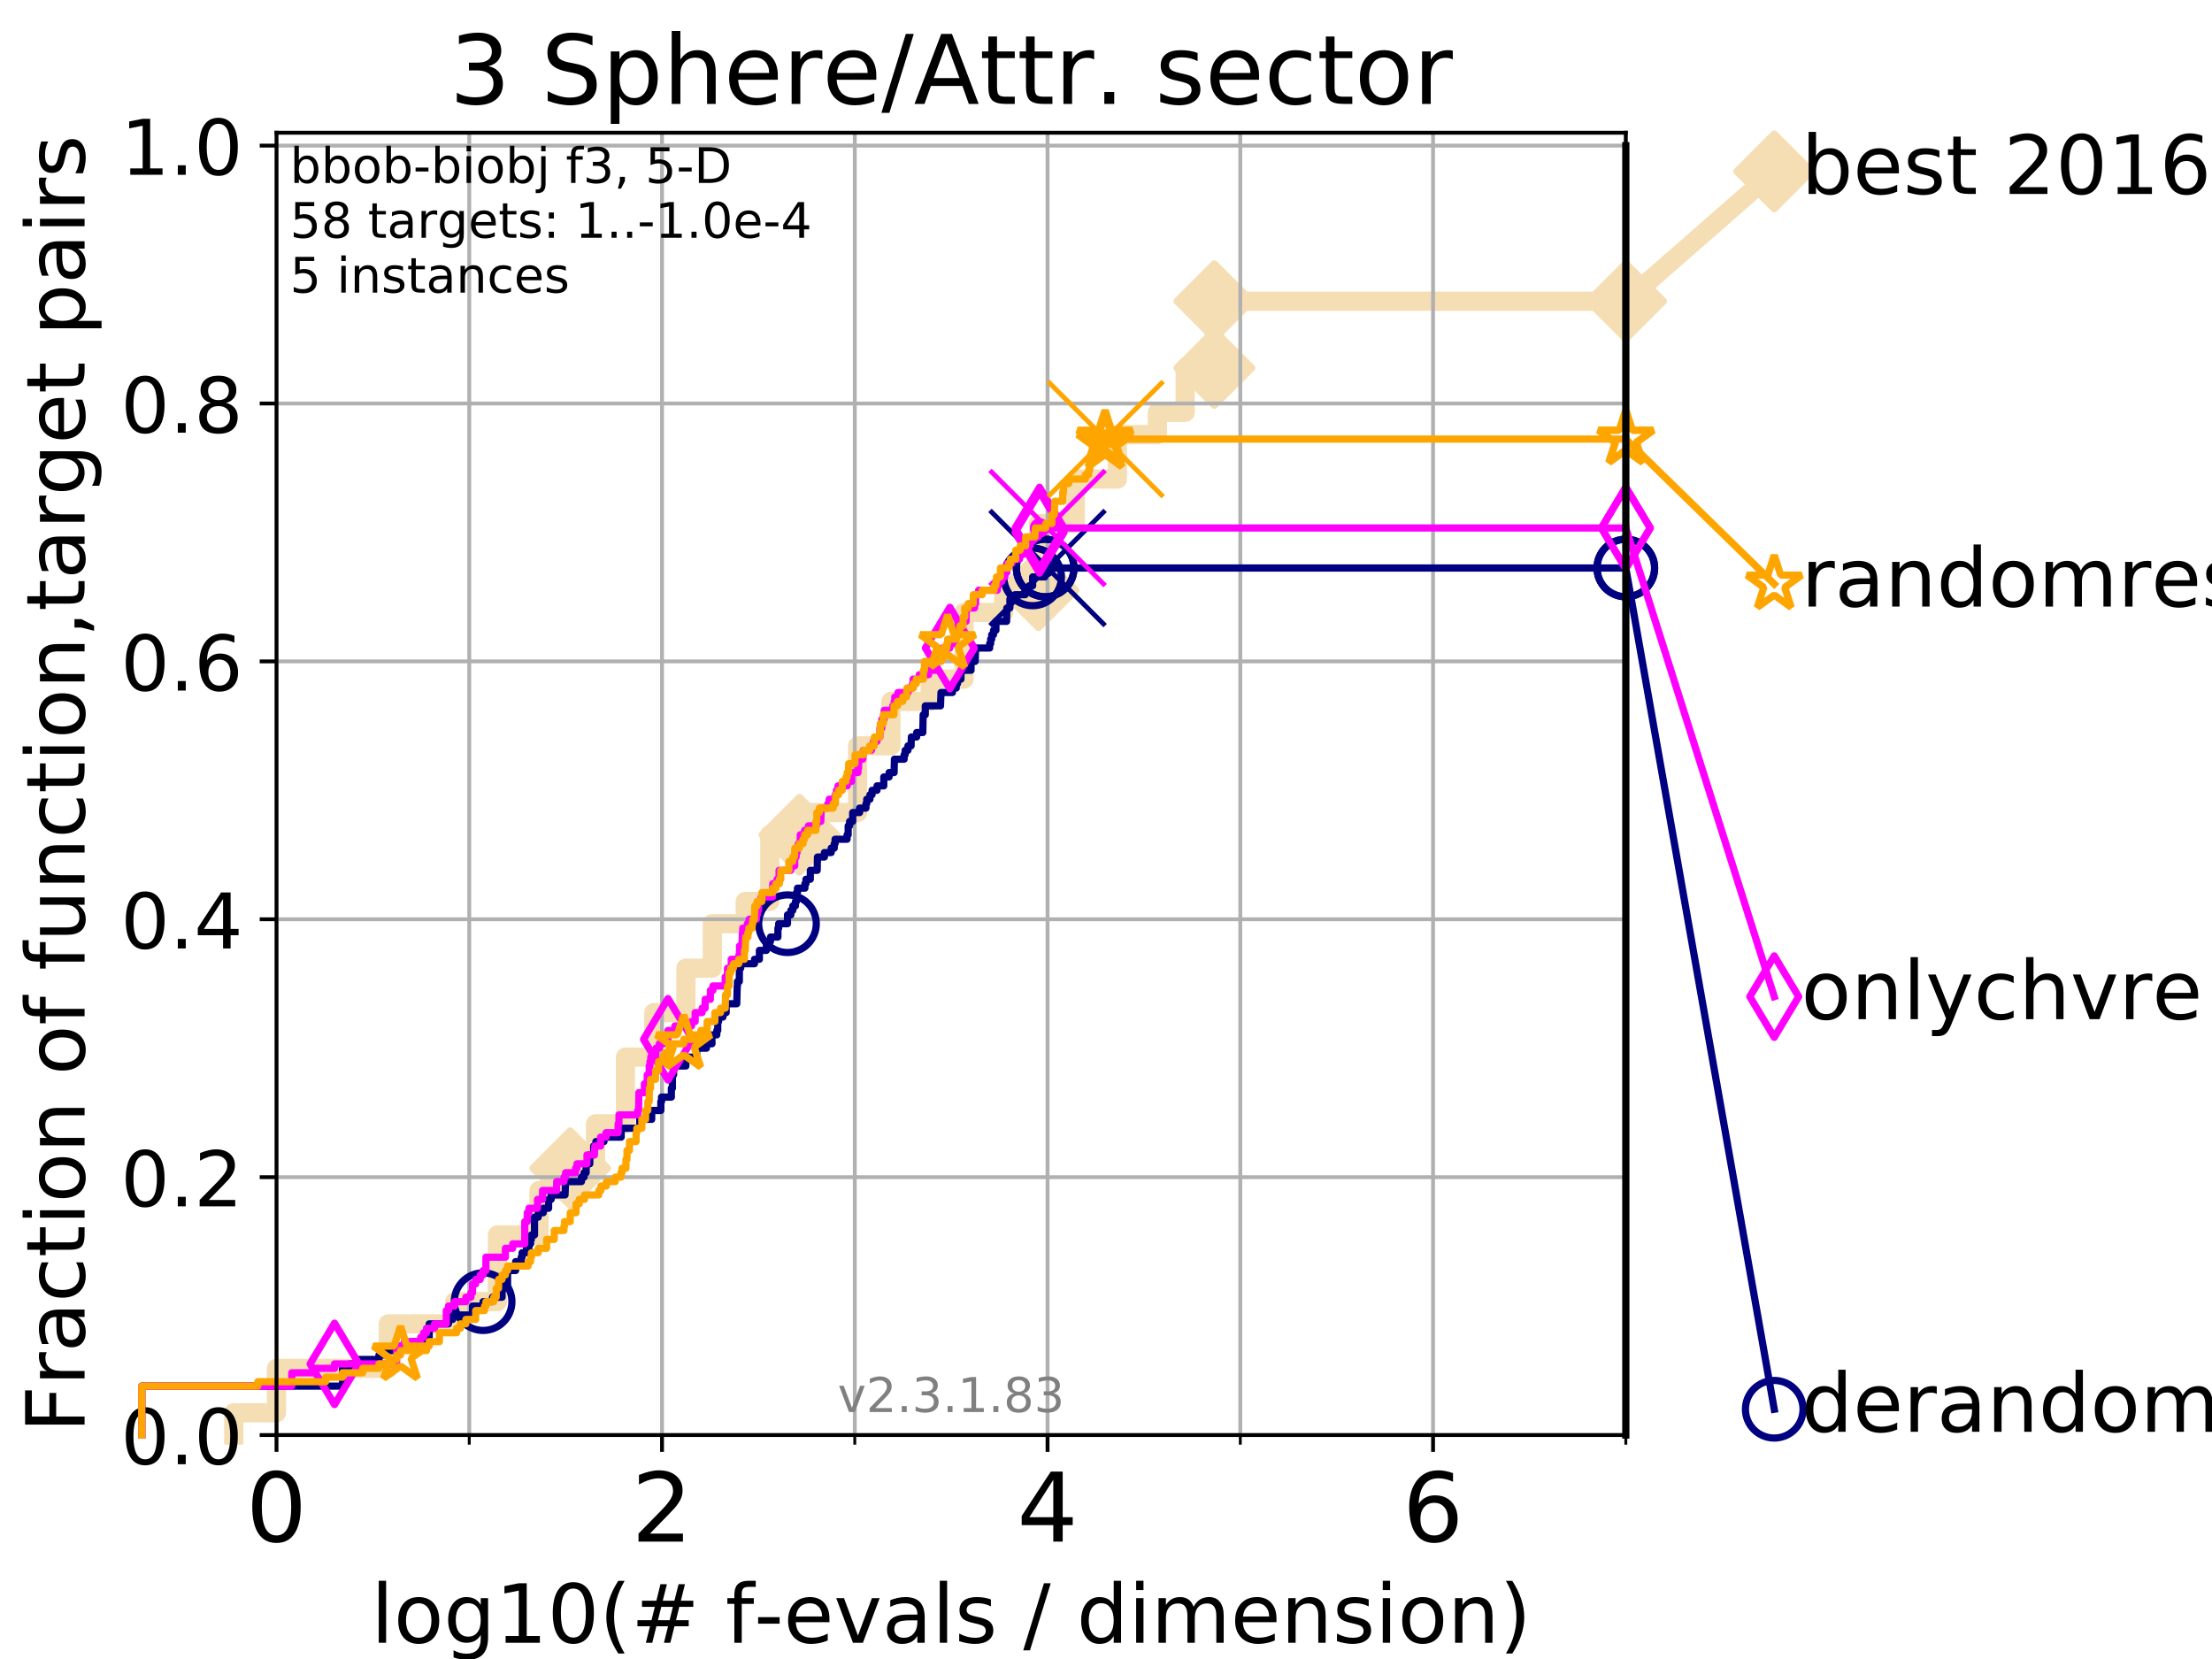 <?xml version="1.0" encoding="utf-8" standalone="no"?>
<!DOCTYPE svg PUBLIC "-//W3C//DTD SVG 1.1//EN"
  "http://www.w3.org/Graphics/SVG/1.1/DTD/svg11.dtd">
<!-- Created with matplotlib (https://matplotlib.org/) -->
<svg height="345.6pt" version="1.1" viewBox="0 0 460.8 345.6" width="460.8pt" xmlns="http://www.w3.org/2000/svg" xmlns:xlink="http://www.w3.org/1999/xlink">
 <defs>
  <style type="text/css">
*{stroke-linecap:butt;stroke-linejoin:round;}
  </style>
 </defs>
 <g id="figure_1">
  <g id="patch_1">
   <path d="M 0 345.6 
L 460.8 345.6 
L 460.8 0 
L 0 0 
z
" style="fill:#ffffff;"/>
  </g>
  <g id="axes_1">
   <g id="patch_2">
    <path d="M 57.6 298.944 
L 338.688 298.944 
L 338.688 27.648 
L 57.6 27.648 
z
" style="fill:#ffffff;"/>
   </g>
   <g id="line2d_1">
    <path d="M 48.692 298.944 
L 48.692 294.313 
L 57.6 294.313 
L 57.6 285.05 
L 80.881 285.05 
L 80.881 275.788 
L 94.715 275.788 
L 94.715 271.157 
L 103.623 271.157 
L 103.623 257.263 
L 112.281 257.263 
L 112.281 248.001 
L 118.787 248.001 
L 118.787 243.37 
L 124.063 243.37 
L 124.063 234.107 
L 130.291 234.107 
L 130.291 220.214 
L 136.189 220.214 
L 136.189 210.951 
L 142.884 210.951 
L 142.884 201.689 
L 148.392 201.689 
L 148.392 192.426 
L 155.245 192.426 
L 155.245 187.795 
L 160.365 187.795 
L 160.365 173.901 
L 166.541 173.901 
L 166.541 169.27 
L 178.649 169.27 
L 178.649 155.377 
L 185.596 155.377 
L 185.596 146.114 
L 193.77 146.114 
L 193.77 141.483 
L 200.822 141.483 
L 200.822 127.589 
L 209.084 127.589 
L 209.084 122.958 
L 216.332 122.958 
L 216.332 109.065 
L 224.017 109.065 
L 224.017 99.802 
L 232.778 99.802 
L 232.778 90.54 
L 241.11 90.54 
L 241.11 85.909 
L 246.889 85.909 
L 246.889 76.646 
L 252.974 76.646 
L 252.974 62.753 
L 338.688 62.753 
" style="fill:none;stroke:#f5deb3;stroke-linecap:square;stroke-width:4;"/>
   </g>
   <g id="line2d_2">
    <defs>
     <path d="M 0 7.778 
L 7.778 0 
L 0 -7.778 
L -7.778 0 
z
" id="m61881efd44" style="stroke:#f5deb3;stroke-linejoin:miter;stroke-width:1.5;"/>
    </defs>
    <g>
     <use style="fill:#f5deb3;stroke:#f5deb3;stroke-linejoin:miter;stroke-width:1.5;" x="118.787" xlink:href="#m61881efd44" y="243.37"/>
     <use style="fill:#f5deb3;stroke:#f5deb3;stroke-linejoin:miter;stroke-width:1.5;" x="166.541" xlink:href="#m61881efd44" y="173.901"/>
     <use style="fill:#f5deb3;stroke:#f5deb3;stroke-linejoin:miter;stroke-width:1.5;" x="216.332" xlink:href="#m61881efd44" y="122.958"/>
     <use style="fill:#f5deb3;stroke:#f5deb3;stroke-linejoin:miter;stroke-width:1.5;" x="252.974" xlink:href="#m61881efd44" y="76.646"/>
     <use style="fill:#f5deb3;stroke:#f5deb3;stroke-linejoin:miter;stroke-width:1.5;" x="252.974" xlink:href="#m61881efd44" y="62.753"/>
     <use style="fill:#f5deb3;stroke:#f5deb3;stroke-linejoin:miter;stroke-width:1.5;" x="338.688" xlink:href="#m61881efd44" y="62.753"/>
    </g>
   </g>
   <g id="line2d_3">
    <path style="fill:none;stroke:#f5deb3;stroke-linecap:square;stroke-width:4;"/>
    <g/>
   </g>
   <g id="line2d_4">
    <path d="M 338.688 62.753 
L 369.608 35.706 
" style="fill:none;stroke:#f5deb3;stroke-linecap:square;stroke-width:4;"/>
    <g>
     <use style="fill:#f5deb3;stroke:#f5deb3;stroke-linejoin:miter;stroke-width:1.5;" x="338.688" xlink:href="#m61881efd44" y="62.753"/>
     <use style="fill:#f5deb3;stroke:#f5deb3;stroke-linejoin:miter;stroke-width:1.5;" x="369.608" xlink:href="#m61881efd44" y="35.706"/>
    </g>
   </g>
   <g id="matplotlib.axis_1">
    <g id="xtick_1">
     <g id="line2d_5">
      <path clip-path="url(#p52b09e8ed0)" d="M 57.6 298.944 
L 57.6 27.648 
" style="fill:none;stroke:#b0b0b0;stroke-linecap:square;stroke-width:0.8;"/>
     </g>
     <g id="line2d_6">
      <defs>
       <path d="M 0 0 
L 0 3.5 
" id="mbced0d5d81" style="stroke:#000000;stroke-width:0.8;"/>
      </defs>
      <g>
       <use style="stroke:#000000;stroke-width:0.8;" x="57.6" xlink:href="#mbced0d5d81" y="298.944"/>
      </g>
     </g>
     <g id="text_1">
      <!-- 0 -->
      <defs>
       <path d="M 31.781 66.406 
Q 24.172 66.406 20.328 58.906 
Q 16.5 51.422 16.5 36.375 
Q 16.5 21.391 20.328 13.891 
Q 24.172 6.391 31.781 6.391 
Q 39.453 6.391 43.281 13.891 
Q 47.125 21.391 47.125 36.375 
Q 47.125 51.422 43.281 58.906 
Q 39.453 66.406 31.781 66.406 
z
M 31.781 74.219 
Q 44.047 74.219 50.516 64.516 
Q 56.984 54.828 56.984 36.375 
Q 56.984 17.969 50.516 8.266 
Q 44.047 -1.422 31.781 -1.422 
Q 19.531 -1.422 13.062 8.266 
Q 6.594 17.969 6.594 36.375 
Q 6.594 54.828 13.062 64.516 
Q 19.531 74.219 31.781 74.219 
z
" id="DejaVuSans-48"/>
      </defs>
      <g transform="translate(51.237 321.141)scale(0.2 -0.2)">
       <use xlink:href="#DejaVuSans-48"/>
      </g>
     </g>
    </g>
    <g id="xtick_2">
     <g id="line2d_7">
      <path clip-path="url(#p52b09e8ed0)" d="M 137.911 298.944 
L 137.911 27.648 
" style="fill:none;stroke:#b0b0b0;stroke-linecap:square;stroke-width:0.8;"/>
     </g>
     <g id="line2d_8">
      <g>
       <use style="stroke:#000000;stroke-width:0.8;" x="137.911" xlink:href="#mbced0d5d81" y="298.944"/>
      </g>
     </g>
     <g id="text_2">
      <!-- 2 -->
      <defs>
       <path d="M 19.188 8.297 
L 53.609 8.297 
L 53.609 0 
L 7.328 0 
L 7.328 8.297 
Q 12.938 14.109 22.625 23.891 
Q 32.328 33.688 34.812 36.531 
Q 39.547 41.844 41.422 45.531 
Q 43.312 49.219 43.312 52.781 
Q 43.312 58.594 39.234 62.25 
Q 35.156 65.922 28.609 65.922 
Q 23.969 65.922 18.812 64.312 
Q 13.672 62.703 7.812 59.422 
L 7.812 69.391 
Q 13.766 71.781 18.938 73 
Q 24.125 74.219 28.422 74.219 
Q 39.75 74.219 46.484 68.547 
Q 53.219 62.891 53.219 53.422 
Q 53.219 48.922 51.531 44.891 
Q 49.859 40.875 45.406 35.406 
Q 44.188 33.984 37.641 27.219 
Q 31.109 20.453 19.188 8.297 
z
" id="DejaVuSans-50"/>
      </defs>
      <g transform="translate(131.548 321.141)scale(0.2 -0.2)">
       <use xlink:href="#DejaVuSans-50"/>
      </g>
     </g>
    </g>
    <g id="xtick_3">
     <g id="line2d_9">
      <path clip-path="url(#p52b09e8ed0)" d="M 218.222 298.944 
L 218.222 27.648 
" style="fill:none;stroke:#b0b0b0;stroke-linecap:square;stroke-width:0.8;"/>
     </g>
     <g id="line2d_10">
      <g>
       <use style="stroke:#000000;stroke-width:0.8;" x="218.222" xlink:href="#mbced0d5d81" y="298.944"/>
      </g>
     </g>
     <g id="text_3">
      <!-- 4 -->
      <defs>
       <path d="M 37.797 64.312 
L 12.891 25.391 
L 37.797 25.391 
z
M 35.203 72.906 
L 47.609 72.906 
L 47.609 25.391 
L 58.016 25.391 
L 58.016 17.188 
L 47.609 17.188 
L 47.609 0 
L 37.797 0 
L 37.797 17.188 
L 4.891 17.188 
L 4.891 26.703 
z
" id="DejaVuSans-52"/>
      </defs>
      <g transform="translate(211.859 321.141)scale(0.2 -0.2)">
       <use xlink:href="#DejaVuSans-52"/>
      </g>
     </g>
    </g>
    <g id="xtick_4">
     <g id="line2d_11">
      <path clip-path="url(#p52b09e8ed0)" d="M 298.533 298.944 
L 298.533 27.648 
" style="fill:none;stroke:#b0b0b0;stroke-linecap:square;stroke-width:0.8;"/>
     </g>
     <g id="line2d_12">
      <g>
       <use style="stroke:#000000;stroke-width:0.8;" x="298.533" xlink:href="#mbced0d5d81" y="298.944"/>
      </g>
     </g>
     <g id="text_4">
      <!-- 6 -->
      <defs>
       <path d="M 33.016 40.375 
Q 26.375 40.375 22.484 35.828 
Q 18.609 31.297 18.609 23.391 
Q 18.609 15.531 22.484 10.953 
Q 26.375 6.391 33.016 6.391 
Q 39.656 6.391 43.531 10.953 
Q 47.406 15.531 47.406 23.391 
Q 47.406 31.297 43.531 35.828 
Q 39.656 40.375 33.016 40.375 
z
M 52.594 71.297 
L 52.594 62.312 
Q 48.875 64.062 45.094 64.984 
Q 41.312 65.922 37.594 65.922 
Q 27.828 65.922 22.672 59.328 
Q 17.531 52.734 16.797 39.406 
Q 19.672 43.656 24.016 45.922 
Q 28.375 48.188 33.594 48.188 
Q 44.578 48.188 50.953 41.516 
Q 57.328 34.859 57.328 23.391 
Q 57.328 12.156 50.688 5.359 
Q 44.047 -1.422 33.016 -1.422 
Q 20.359 -1.422 13.672 8.266 
Q 6.984 17.969 6.984 36.375 
Q 6.984 53.656 15.188 63.938 
Q 23.391 74.219 37.203 74.219 
Q 40.922 74.219 44.703 73.484 
Q 48.484 72.75 52.594 71.297 
z
" id="DejaVuSans-54"/>
      </defs>
      <g transform="translate(292.17 321.141)scale(0.2 -0.2)">
       <use xlink:href="#DejaVuSans-54"/>
      </g>
     </g>
    </g>
    <g id="xtick_5">
     <g id="line2d_13">
      <path clip-path="url(#p52b09e8ed0)" d="M 97.755 298.944 
L 97.755 27.648 
" style="fill:none;stroke:#b0b0b0;stroke-linecap:square;stroke-width:0.8;"/>
     </g>
     <g id="line2d_14">
      <defs>
       <path d="M 0 0 
L 0 2 
" id="meae3fad445" style="stroke:#000000;stroke-width:0.6;"/>
      </defs>
      <g>
       <use style="stroke:#000000;stroke-width:0.6;" x="97.755" xlink:href="#meae3fad445" y="298.944"/>
      </g>
     </g>
    </g>
    <g id="xtick_6">
     <g id="line2d_15">
      <path clip-path="url(#p52b09e8ed0)" d="M 178.066 298.944 
L 178.066 27.648 
" style="fill:none;stroke:#b0b0b0;stroke-linecap:square;stroke-width:0.8;"/>
     </g>
     <g id="line2d_16">
      <g>
       <use style="stroke:#000000;stroke-width:0.6;" x="178.066" xlink:href="#meae3fad445" y="298.944"/>
      </g>
     </g>
    </g>
    <g id="xtick_7">
     <g id="line2d_17">
      <path clip-path="url(#p52b09e8ed0)" d="M 258.377 298.944 
L 258.377 27.648 
" style="fill:none;stroke:#b0b0b0;stroke-linecap:square;stroke-width:0.8;"/>
     </g>
     <g id="line2d_18">
      <g>
       <use style="stroke:#000000;stroke-width:0.6;" x="258.377" xlink:href="#meae3fad445" y="298.944"/>
      </g>
     </g>
    </g>
    <g id="xtick_8">
     <g id="line2d_19">
      <path clip-path="url(#p52b09e8ed0)" d="M 338.688 298.944 
L 338.688 27.648 
" style="fill:none;stroke:#b0b0b0;stroke-linecap:square;stroke-width:0.8;"/>
     </g>
     <g id="line2d_20">
      <g>
       <use style="stroke:#000000;stroke-width:0.6;" x="338.688" xlink:href="#meae3fad445" y="298.944"/>
      </g>
     </g>
    </g>
    <g id="text_5">
     <!-- log10(# f-evals / dimension) -->
     <defs>
      <path d="M 9.422 75.984 
L 18.406 75.984 
L 18.406 0 
L 9.422 0 
z
" id="DejaVuSans-108"/>
      <path d="M 30.609 48.391 
Q 23.391 48.391 19.188 42.75 
Q 14.984 37.109 14.984 27.297 
Q 14.984 17.484 19.156 11.844 
Q 23.344 6.203 30.609 6.203 
Q 37.797 6.203 41.984 11.859 
Q 46.188 17.531 46.188 27.297 
Q 46.188 37.016 41.984 42.703 
Q 37.797 48.391 30.609 48.391 
z
M 30.609 56 
Q 42.328 56 49.016 48.375 
Q 55.719 40.766 55.719 27.297 
Q 55.719 13.875 49.016 6.219 
Q 42.328 -1.422 30.609 -1.422 
Q 18.844 -1.422 12.172 6.219 
Q 5.516 13.875 5.516 27.297 
Q 5.516 40.766 12.172 48.375 
Q 18.844 56 30.609 56 
z
" id="DejaVuSans-111"/>
      <path d="M 45.406 27.984 
Q 45.406 37.75 41.375 43.109 
Q 37.359 48.484 30.078 48.484 
Q 22.859 48.484 18.828 43.109 
Q 14.797 37.75 14.797 27.984 
Q 14.797 18.266 18.828 12.891 
Q 22.859 7.516 30.078 7.516 
Q 37.359 7.516 41.375 12.891 
Q 45.406 18.266 45.406 27.984 
z
M 54.391 6.781 
Q 54.391 -7.172 48.188 -13.984 
Q 42 -20.797 29.203 -20.797 
Q 24.469 -20.797 20.266 -20.094 
Q 16.062 -19.391 12.109 -17.922 
L 12.109 -9.188 
Q 16.062 -11.328 19.922 -12.344 
Q 23.781 -13.375 27.781 -13.375 
Q 36.625 -13.375 41.016 -8.766 
Q 45.406 -4.156 45.406 5.172 
L 45.406 9.625 
Q 42.625 4.781 38.281 2.391 
Q 33.938 0 27.875 0 
Q 17.828 0 11.672 7.656 
Q 5.516 15.328 5.516 27.984 
Q 5.516 40.672 11.672 48.328 
Q 17.828 56 27.875 56 
Q 33.938 56 38.281 53.609 
Q 42.625 51.219 45.406 46.391 
L 45.406 54.688 
L 54.391 54.688 
z
" id="DejaVuSans-103"/>
      <path d="M 12.406 8.297 
L 28.516 8.297 
L 28.516 63.922 
L 10.984 60.406 
L 10.984 69.391 
L 28.422 72.906 
L 38.281 72.906 
L 38.281 8.297 
L 54.391 8.297 
L 54.391 0 
L 12.406 0 
z
" id="DejaVuSans-49"/>
      <path d="M 31 75.875 
Q 24.469 64.656 21.281 53.656 
Q 18.109 42.672 18.109 31.391 
Q 18.109 20.125 21.312 9.062 
Q 24.516 -2 31 -13.188 
L 23.188 -13.188 
Q 15.875 -1.703 12.234 9.375 
Q 8.594 20.453 8.594 31.391 
Q 8.594 42.281 12.203 53.312 
Q 15.828 64.359 23.188 75.875 
z
" id="DejaVuSans-40"/>
      <path d="M 51.125 44 
L 36.922 44 
L 32.812 27.688 
L 47.125 27.688 
z
M 43.797 71.781 
L 38.719 51.516 
L 52.984 51.516 
L 58.109 71.781 
L 65.922 71.781 
L 60.891 51.516 
L 76.125 51.516 
L 76.125 44 
L 58.984 44 
L 54.984 27.688 
L 70.516 27.688 
L 70.516 20.219 
L 53.078 20.219 
L 48 0 
L 40.188 0 
L 45.219 20.219 
L 30.906 20.219 
L 25.875 0 
L 18.016 0 
L 23.094 20.219 
L 7.719 20.219 
L 7.719 27.688 
L 24.906 27.688 
L 29 44 
L 13.281 44 
L 13.281 51.516 
L 30.906 51.516 
L 35.891 71.781 
z
" id="DejaVuSans-35"/>
      <path id="DejaVuSans-32"/>
      <path d="M 37.109 75.984 
L 37.109 68.5 
L 28.516 68.5 
Q 23.688 68.5 21.797 66.547 
Q 19.922 64.594 19.922 59.516 
L 19.922 54.688 
L 34.719 54.688 
L 34.719 47.703 
L 19.922 47.703 
L 19.922 0 
L 10.891 0 
L 10.891 47.703 
L 2.297 47.703 
L 2.297 54.688 
L 10.891 54.688 
L 10.891 58.5 
Q 10.891 67.625 15.141 71.797 
Q 19.391 75.984 28.609 75.984 
z
" id="DejaVuSans-102"/>
      <path d="M 4.891 31.391 
L 31.203 31.391 
L 31.203 23.391 
L 4.891 23.391 
z
" id="DejaVuSans-45"/>
      <path d="M 56.203 29.594 
L 56.203 25.203 
L 14.891 25.203 
Q 15.484 15.922 20.484 11.062 
Q 25.484 6.203 34.422 6.203 
Q 39.594 6.203 44.453 7.469 
Q 49.312 8.734 54.109 11.281 
L 54.109 2.781 
Q 49.266 0.734 44.188 -0.344 
Q 39.109 -1.422 33.891 -1.422 
Q 20.797 -1.422 13.156 6.188 
Q 5.516 13.812 5.516 26.812 
Q 5.516 40.234 12.766 48.109 
Q 20.016 56 32.328 56 
Q 43.359 56 49.781 48.891 
Q 56.203 41.797 56.203 29.594 
z
M 47.219 32.234 
Q 47.125 39.594 43.094 43.984 
Q 39.062 48.391 32.422 48.391 
Q 24.906 48.391 20.391 44.141 
Q 15.875 39.891 15.188 32.172 
z
" id="DejaVuSans-101"/>
      <path d="M 2.984 54.688 
L 12.5 54.688 
L 29.594 8.797 
L 46.688 54.688 
L 56.203 54.688 
L 35.688 0 
L 23.484 0 
z
" id="DejaVuSans-118"/>
      <path d="M 34.281 27.484 
Q 23.391 27.484 19.188 25 
Q 14.984 22.516 14.984 16.5 
Q 14.984 11.719 18.141 8.906 
Q 21.297 6.109 26.703 6.109 
Q 34.188 6.109 38.703 11.406 
Q 43.219 16.703 43.219 25.484 
L 43.219 27.484 
z
M 52.203 31.203 
L 52.203 0 
L 43.219 0 
L 43.219 8.297 
Q 40.141 3.328 35.547 0.953 
Q 30.953 -1.422 24.312 -1.422 
Q 15.922 -1.422 10.953 3.297 
Q 6 8.016 6 15.922 
Q 6 25.141 12.172 29.828 
Q 18.359 34.516 30.609 34.516 
L 43.219 34.516 
L 43.219 35.406 
Q 43.219 41.609 39.141 45 
Q 35.062 48.391 27.688 48.391 
Q 23 48.391 18.547 47.266 
Q 14.109 46.141 10.016 43.891 
L 10.016 52.203 
Q 14.938 54.109 19.578 55.047 
Q 24.219 56 28.609 56 
Q 40.484 56 46.344 49.844 
Q 52.203 43.703 52.203 31.203 
z
" id="DejaVuSans-97"/>
      <path d="M 44.281 53.078 
L 44.281 44.578 
Q 40.484 46.531 36.375 47.5 
Q 32.281 48.484 27.875 48.484 
Q 21.188 48.484 17.844 46.438 
Q 14.5 44.391 14.5 40.281 
Q 14.5 37.156 16.891 35.375 
Q 19.281 33.594 26.516 31.984 
L 29.594 31.297 
Q 39.156 29.25 43.188 25.516 
Q 47.219 21.781 47.219 15.094 
Q 47.219 7.469 41.188 3.016 
Q 35.156 -1.422 24.609 -1.422 
Q 20.219 -1.422 15.453 -0.562 
Q 10.688 0.297 5.422 2 
L 5.422 11.281 
Q 10.406 8.688 15.234 7.391 
Q 20.062 6.109 24.812 6.109 
Q 31.156 6.109 34.562 8.281 
Q 37.984 10.453 37.984 14.406 
Q 37.984 18.062 35.516 20.016 
Q 33.062 21.969 24.703 23.781 
L 21.578 24.516 
Q 13.234 26.266 9.516 29.906 
Q 5.812 33.547 5.812 39.891 
Q 5.812 47.609 11.281 51.797 
Q 16.75 56 26.812 56 
Q 31.781 56 36.172 55.266 
Q 40.578 54.547 44.281 53.078 
z
" id="DejaVuSans-115"/>
      <path d="M 25.391 72.906 
L 33.688 72.906 
L 8.297 -9.281 
L 0 -9.281 
z
" id="DejaVuSans-47"/>
      <path d="M 45.406 46.391 
L 45.406 75.984 
L 54.391 75.984 
L 54.391 0 
L 45.406 0 
L 45.406 8.203 
Q 42.578 3.328 38.25 0.953 
Q 33.938 -1.422 27.875 -1.422 
Q 17.969 -1.422 11.734 6.484 
Q 5.516 14.406 5.516 27.297 
Q 5.516 40.188 11.734 48.094 
Q 17.969 56 27.875 56 
Q 33.938 56 38.25 53.625 
Q 42.578 51.266 45.406 46.391 
z
M 14.797 27.297 
Q 14.797 17.391 18.875 11.75 
Q 22.953 6.109 30.078 6.109 
Q 37.203 6.109 41.297 11.75 
Q 45.406 17.391 45.406 27.297 
Q 45.406 37.203 41.297 42.844 
Q 37.203 48.484 30.078 48.484 
Q 22.953 48.484 18.875 42.844 
Q 14.797 37.203 14.797 27.297 
z
" id="DejaVuSans-100"/>
      <path d="M 9.422 54.688 
L 18.406 54.688 
L 18.406 0 
L 9.422 0 
z
M 9.422 75.984 
L 18.406 75.984 
L 18.406 64.594 
L 9.422 64.594 
z
" id="DejaVuSans-105"/>
      <path d="M 52 44.188 
Q 55.375 50.25 60.062 53.125 
Q 64.75 56 71.094 56 
Q 79.641 56 84.281 50.016 
Q 88.922 44.047 88.922 33.016 
L 88.922 0 
L 79.891 0 
L 79.891 32.719 
Q 79.891 40.578 77.094 44.375 
Q 74.312 48.188 68.609 48.188 
Q 61.625 48.188 57.562 43.547 
Q 53.516 38.922 53.516 30.906 
L 53.516 0 
L 44.484 0 
L 44.484 32.719 
Q 44.484 40.625 41.703 44.406 
Q 38.922 48.188 33.109 48.188 
Q 26.219 48.188 22.156 43.531 
Q 18.109 38.875 18.109 30.906 
L 18.109 0 
L 9.078 0 
L 9.078 54.688 
L 18.109 54.688 
L 18.109 46.188 
Q 21.188 51.219 25.484 53.609 
Q 29.781 56 35.688 56 
Q 41.656 56 45.828 52.969 
Q 50 49.953 52 44.188 
z
" id="DejaVuSans-109"/>
      <path d="M 54.891 33.016 
L 54.891 0 
L 45.906 0 
L 45.906 32.719 
Q 45.906 40.484 42.875 44.328 
Q 39.844 48.188 33.797 48.188 
Q 26.516 48.188 22.312 43.547 
Q 18.109 38.922 18.109 30.906 
L 18.109 0 
L 9.078 0 
L 9.078 54.688 
L 18.109 54.688 
L 18.109 46.188 
Q 21.344 51.125 25.703 53.562 
Q 30.078 56 35.797 56 
Q 45.219 56 50.047 50.172 
Q 54.891 44.344 54.891 33.016 
z
" id="DejaVuSans-110"/>
      <path d="M 8.016 75.875 
L 15.828 75.875 
Q 23.141 64.359 26.781 53.312 
Q 30.422 42.281 30.422 31.391 
Q 30.422 20.453 26.781 9.375 
Q 23.141 -1.703 15.828 -13.188 
L 8.016 -13.188 
Q 14.5 -2 17.703 9.062 
Q 20.906 20.125 20.906 31.391 
Q 20.906 42.672 17.703 53.656 
Q 14.5 64.656 8.016 75.875 
z
" id="DejaVuSans-41"/>
     </defs>
     <g transform="translate(77.303 342.218)scale(0.17 -0.17)">
      <use xlink:href="#DejaVuSans-108"/>
      <use x="27.783" xlink:href="#DejaVuSans-111"/>
      <use x="88.965" xlink:href="#DejaVuSans-103"/>
      <use x="152.441" xlink:href="#DejaVuSans-49"/>
      <use x="216.064" xlink:href="#DejaVuSans-48"/>
      <use x="279.688" xlink:href="#DejaVuSans-40"/>
      <use x="318.701" xlink:href="#DejaVuSans-35"/>
      <use x="402.49" xlink:href="#DejaVuSans-32"/>
      <use x="434.277" xlink:href="#DejaVuSans-102"/>
      <use x="469.404" xlink:href="#DejaVuSans-45"/>
      <use x="505.488" xlink:href="#DejaVuSans-101"/>
      <use x="567.012" xlink:href="#DejaVuSans-118"/>
      <use x="626.191" xlink:href="#DejaVuSans-97"/>
      <use x="687.471" xlink:href="#DejaVuSans-108"/>
      <use x="715.254" xlink:href="#DejaVuSans-115"/>
      <use x="767.354" xlink:href="#DejaVuSans-32"/>
      <use x="799.141" xlink:href="#DejaVuSans-47"/>
      <use x="832.832" xlink:href="#DejaVuSans-32"/>
      <use x="864.619" xlink:href="#DejaVuSans-100"/>
      <use x="928.096" xlink:href="#DejaVuSans-105"/>
      <use x="955.879" xlink:href="#DejaVuSans-109"/>
      <use x="1053.291" xlink:href="#DejaVuSans-101"/>
      <use x="1114.814" xlink:href="#DejaVuSans-110"/>
      <use x="1178.193" xlink:href="#DejaVuSans-115"/>
      <use x="1230.293" xlink:href="#DejaVuSans-105"/>
      <use x="1258.076" xlink:href="#DejaVuSans-111"/>
      <use x="1319.258" xlink:href="#DejaVuSans-110"/>
      <use x="1382.637" xlink:href="#DejaVuSans-41"/>
     </g>
    </g>
   </g>
   <g id="matplotlib.axis_2">
    <g id="ytick_1">
     <g id="line2d_21">
      <path clip-path="url(#p52b09e8ed0)" d="M 57.6 298.944 
L 338.688 298.944 
" style="fill:none;stroke:#b0b0b0;stroke-linecap:square;stroke-width:0.8;"/>
     </g>
     <g id="line2d_22">
      <defs>
       <path d="M 0 0 
L -3.5 0 
" id="m26434baebb" style="stroke:#000000;stroke-width:0.8;"/>
      </defs>
      <g>
       <use style="stroke:#000000;stroke-width:0.8;" x="57.6" xlink:href="#m26434baebb" y="298.944"/>
      </g>
     </g>
     <g id="text_6">
      <!-- 0.0 -->
      <defs>
       <path d="M 10.688 12.406 
L 21 12.406 
L 21 0 
L 10.688 0 
z
" id="DejaVuSans-46"/>
      </defs>
      <g transform="translate(25.155 305.023)scale(0.16 -0.16)">
       <use xlink:href="#DejaVuSans-48"/>
       <use x="63.623" xlink:href="#DejaVuSans-46"/>
       <use x="95.41" xlink:href="#DejaVuSans-48"/>
      </g>
     </g>
    </g>
    <g id="ytick_2">
     <g id="line2d_23">
      <path clip-path="url(#p52b09e8ed0)" d="M 57.6 245.222 
L 338.688 245.222 
" style="fill:none;stroke:#b0b0b0;stroke-linecap:square;stroke-width:0.8;"/>
     </g>
     <g id="line2d_24">
      <g>
       <use style="stroke:#000000;stroke-width:0.8;" x="57.6" xlink:href="#m26434baebb" y="245.222"/>
      </g>
     </g>
     <g id="text_7">
      <!-- 0.2 -->
      <g transform="translate(25.155 251.301)scale(0.16 -0.16)">
       <use xlink:href="#DejaVuSans-48"/>
       <use x="63.623" xlink:href="#DejaVuSans-46"/>
       <use x="95.41" xlink:href="#DejaVuSans-50"/>
      </g>
     </g>
    </g>
    <g id="ytick_3">
     <g id="line2d_25">
      <path clip-path="url(#p52b09e8ed0)" d="M 57.6 191.5 
L 338.688 191.5 
" style="fill:none;stroke:#b0b0b0;stroke-linecap:square;stroke-width:0.8;"/>
     </g>
     <g id="line2d_26">
      <g>
       <use style="stroke:#000000;stroke-width:0.8;" x="57.6" xlink:href="#m26434baebb" y="191.5"/>
      </g>
     </g>
     <g id="text_8">
      <!-- 0.4 -->
      <g transform="translate(25.155 197.579)scale(0.16 -0.16)">
       <use xlink:href="#DejaVuSans-48"/>
       <use x="63.623" xlink:href="#DejaVuSans-46"/>
       <use x="95.41" xlink:href="#DejaVuSans-52"/>
      </g>
     </g>
    </g>
    <g id="ytick_4">
     <g id="line2d_27">
      <path clip-path="url(#p52b09e8ed0)" d="M 57.6 137.778 
L 338.688 137.778 
" style="fill:none;stroke:#b0b0b0;stroke-linecap:square;stroke-width:0.8;"/>
     </g>
     <g id="line2d_28">
      <g>
       <use style="stroke:#000000;stroke-width:0.8;" x="57.6" xlink:href="#m26434baebb" y="137.778"/>
      </g>
     </g>
     <g id="text_9">
      <!-- 0.6 -->
      <g transform="translate(25.155 143.857)scale(0.16 -0.16)">
       <use xlink:href="#DejaVuSans-48"/>
       <use x="63.623" xlink:href="#DejaVuSans-46"/>
       <use x="95.41" xlink:href="#DejaVuSans-54"/>
      </g>
     </g>
    </g>
    <g id="ytick_5">
     <g id="line2d_29">
      <path clip-path="url(#p52b09e8ed0)" d="M 57.6 84.056 
L 338.688 84.056 
" style="fill:none;stroke:#b0b0b0;stroke-linecap:square;stroke-width:0.8;"/>
     </g>
     <g id="line2d_30">
      <g>
       <use style="stroke:#000000;stroke-width:0.8;" x="57.6" xlink:href="#m26434baebb" y="84.056"/>
      </g>
     </g>
     <g id="text_10">
      <!-- 0.8 -->
      <defs>
       <path d="M 31.781 34.625 
Q 24.75 34.625 20.719 30.859 
Q 16.703 27.094 16.703 20.516 
Q 16.703 13.922 20.719 10.156 
Q 24.75 6.391 31.781 6.391 
Q 38.812 6.391 42.859 10.172 
Q 46.922 13.969 46.922 20.516 
Q 46.922 27.094 42.891 30.859 
Q 38.875 34.625 31.781 34.625 
z
M 21.922 38.812 
Q 15.578 40.375 12.031 44.719 
Q 8.5 49.078 8.5 55.328 
Q 8.5 64.062 14.719 69.141 
Q 20.953 74.219 31.781 74.219 
Q 42.672 74.219 48.875 69.141 
Q 55.078 64.062 55.078 55.328 
Q 55.078 49.078 51.531 44.719 
Q 48 40.375 41.703 38.812 
Q 48.828 37.156 52.797 32.312 
Q 56.781 27.484 56.781 20.516 
Q 56.781 9.906 50.312 4.234 
Q 43.844 -1.422 31.781 -1.422 
Q 19.734 -1.422 13.25 4.234 
Q 6.781 9.906 6.781 20.516 
Q 6.781 27.484 10.781 32.312 
Q 14.797 37.156 21.922 38.812 
z
M 18.312 54.391 
Q 18.312 48.734 21.844 45.562 
Q 25.391 42.391 31.781 42.391 
Q 38.141 42.391 41.719 45.562 
Q 45.312 48.734 45.312 54.391 
Q 45.312 60.062 41.719 63.234 
Q 38.141 66.406 31.781 66.406 
Q 25.391 66.406 21.844 63.234 
Q 18.312 60.062 18.312 54.391 
z
" id="DejaVuSans-56"/>
      </defs>
      <g transform="translate(25.155 90.135)scale(0.16 -0.16)">
       <use xlink:href="#DejaVuSans-48"/>
       <use x="63.623" xlink:href="#DejaVuSans-46"/>
       <use x="95.41" xlink:href="#DejaVuSans-56"/>
      </g>
     </g>
    </g>
    <g id="ytick_6">
     <g id="line2d_31">
      <path clip-path="url(#p52b09e8ed0)" d="M 57.6 30.334 
L 338.688 30.334 
" style="fill:none;stroke:#b0b0b0;stroke-linecap:square;stroke-width:0.8;"/>
     </g>
     <g id="line2d_32">
      <g>
       <use style="stroke:#000000;stroke-width:0.8;" x="57.6" xlink:href="#m26434baebb" y="30.334"/>
      </g>
     </g>
     <g id="text_11">
      <!-- 1.0 -->
      <g transform="translate(25.155 36.413)scale(0.16 -0.16)">
       <use xlink:href="#DejaVuSans-49"/>
       <use x="63.623" xlink:href="#DejaVuSans-46"/>
       <use x="95.41" xlink:href="#DejaVuSans-48"/>
      </g>
     </g>
    </g>
    <g id="text_12">
     <!-- Fraction of function,target pairs -->
     <defs>
      <path d="M 9.812 72.906 
L 51.703 72.906 
L 51.703 64.594 
L 19.672 64.594 
L 19.672 43.109 
L 48.578 43.109 
L 48.578 34.812 
L 19.672 34.812 
L 19.672 0 
L 9.812 0 
z
" id="DejaVuSans-70"/>
      <path d="M 41.109 46.297 
Q 39.594 47.172 37.812 47.578 
Q 36.031 48 33.891 48 
Q 26.266 48 22.188 43.047 
Q 18.109 38.094 18.109 28.812 
L 18.109 0 
L 9.078 0 
L 9.078 54.688 
L 18.109 54.688 
L 18.109 46.188 
Q 20.953 51.172 25.484 53.578 
Q 30.031 56 36.531 56 
Q 37.453 56 38.578 55.875 
Q 39.703 55.766 41.062 55.516 
z
" id="DejaVuSans-114"/>
      <path d="M 48.781 52.594 
L 48.781 44.188 
Q 44.969 46.297 41.141 47.344 
Q 37.312 48.391 33.406 48.391 
Q 24.656 48.391 19.812 42.844 
Q 14.984 37.312 14.984 27.297 
Q 14.984 17.281 19.812 11.734 
Q 24.656 6.203 33.406 6.203 
Q 37.312 6.203 41.141 7.25 
Q 44.969 8.297 48.781 10.406 
L 48.781 2.094 
Q 45.016 0.344 40.984 -0.531 
Q 36.969 -1.422 32.422 -1.422 
Q 20.062 -1.422 12.781 6.344 
Q 5.516 14.109 5.516 27.297 
Q 5.516 40.672 12.859 48.328 
Q 20.219 56 33.016 56 
Q 37.156 56 41.109 55.141 
Q 45.062 54.297 48.781 52.594 
z
" id="DejaVuSans-99"/>
      <path d="M 18.312 70.219 
L 18.312 54.688 
L 36.812 54.688 
L 36.812 47.703 
L 18.312 47.703 
L 18.312 18.016 
Q 18.312 11.328 20.141 9.422 
Q 21.969 7.516 27.594 7.516 
L 36.812 7.516 
L 36.812 0 
L 27.594 0 
Q 17.188 0 13.234 3.875 
Q 9.281 7.766 9.281 18.016 
L 9.281 47.703 
L 2.688 47.703 
L 2.688 54.688 
L 9.281 54.688 
L 9.281 70.219 
z
" id="DejaVuSans-116"/>
      <path d="M 8.5 21.578 
L 8.5 54.688 
L 17.484 54.688 
L 17.484 21.922 
Q 17.484 14.156 20.5 10.266 
Q 23.531 6.391 29.594 6.391 
Q 36.859 6.391 41.078 11.031 
Q 45.312 15.672 45.312 23.688 
L 45.312 54.688 
L 54.297 54.688 
L 54.297 0 
L 45.312 0 
L 45.312 8.406 
Q 42.047 3.422 37.719 1 
Q 33.406 -1.422 27.688 -1.422 
Q 18.266 -1.422 13.375 4.438 
Q 8.5 10.297 8.5 21.578 
z
M 31.109 56 
z
" id="DejaVuSans-117"/>
      <path d="M 11.719 12.406 
L 22.016 12.406 
L 22.016 4 
L 14.016 -11.625 
L 7.719 -11.625 
L 11.719 4 
z
" id="DejaVuSans-44"/>
      <path d="M 18.109 8.203 
L 18.109 -20.797 
L 9.078 -20.797 
L 9.078 54.688 
L 18.109 54.688 
L 18.109 46.391 
Q 20.953 51.266 25.266 53.625 
Q 29.594 56 35.594 56 
Q 45.562 56 51.781 48.094 
Q 58.016 40.188 58.016 27.297 
Q 58.016 14.406 51.781 6.484 
Q 45.562 -1.422 35.594 -1.422 
Q 29.594 -1.422 25.266 0.953 
Q 20.953 3.328 18.109 8.203 
z
M 48.688 27.297 
Q 48.688 37.203 44.609 42.844 
Q 40.531 48.484 33.406 48.484 
Q 26.266 48.484 22.188 42.844 
Q 18.109 37.203 18.109 27.297 
Q 18.109 17.391 22.188 11.75 
Q 26.266 6.109 33.406 6.109 
Q 40.531 6.109 44.609 11.75 
Q 48.688 17.391 48.688 27.297 
z
" id="DejaVuSans-112"/>
     </defs>
     <g transform="translate(17.62 298.435)rotate(-90)scale(0.17 -0.17)">
      <use xlink:href="#DejaVuSans-70"/>
      <use x="57.41" xlink:href="#DejaVuSans-114"/>
      <use x="98.523" xlink:href="#DejaVuSans-97"/>
      <use x="159.803" xlink:href="#DejaVuSans-99"/>
      <use x="214.783" xlink:href="#DejaVuSans-116"/>
      <use x="253.992" xlink:href="#DejaVuSans-105"/>
      <use x="281.775" xlink:href="#DejaVuSans-111"/>
      <use x="342.957" xlink:href="#DejaVuSans-110"/>
      <use x="406.336" xlink:href="#DejaVuSans-32"/>
      <use x="438.123" xlink:href="#DejaVuSans-111"/>
      <use x="499.305" xlink:href="#DejaVuSans-102"/>
      <use x="534.51" xlink:href="#DejaVuSans-32"/>
      <use x="566.297" xlink:href="#DejaVuSans-102"/>
      <use x="601.502" xlink:href="#DejaVuSans-117"/>
      <use x="664.881" xlink:href="#DejaVuSans-110"/>
      <use x="728.26" xlink:href="#DejaVuSans-99"/>
      <use x="783.24" xlink:href="#DejaVuSans-116"/>
      <use x="822.449" xlink:href="#DejaVuSans-105"/>
      <use x="850.232" xlink:href="#DejaVuSans-111"/>
      <use x="911.414" xlink:href="#DejaVuSans-110"/>
      <use x="974.793" xlink:href="#DejaVuSans-44"/>
      <use x="1006.58" xlink:href="#DejaVuSans-116"/>
      <use x="1045.789" xlink:href="#DejaVuSans-97"/>
      <use x="1107.068" xlink:href="#DejaVuSans-114"/>
      <use x="1148.166" xlink:href="#DejaVuSans-103"/>
      <use x="1211.643" xlink:href="#DejaVuSans-101"/>
      <use x="1273.166" xlink:href="#DejaVuSans-116"/>
      <use x="1312.375" xlink:href="#DejaVuSans-32"/>
      <use x="1344.162" xlink:href="#DejaVuSans-112"/>
      <use x="1407.639" xlink:href="#DejaVuSans-97"/>
      <use x="1468.918" xlink:href="#DejaVuSans-105"/>
      <use x="1496.701" xlink:href="#DejaVuSans-114"/>
      <use x="1537.814" xlink:href="#DejaVuSans-115"/>
     </g>
    </g>
   </g>
   <g id="line2d_33">
    <defs>
     <path d="M 0 1.5 
C 0.398 1.5 0.779 1.342 1.061 1.061 
C 1.342 0.779 1.5 0.398 1.5 0 
C 1.5 -0.398 1.342 -0.779 1.061 -1.061 
C 0.779 -1.342 0.398 -1.5 0 -1.5 
C -0.398 -1.5 -0.779 -1.342 -1.061 -1.061 
C -1.342 -0.779 -1.5 -0.398 -1.5 0 
C -1.5 0.398 -1.342 0.779 -1.061 1.061 
C -0.779 1.342 -0.398 1.5 0 1.5 
z
" id="m0ae0efd027" style="stroke:#f5deb3;"/>
    </defs>
    <g>
     <use style="fill:#f5deb3;stroke:#f5deb3;" x="252.974" xlink:href="#m0ae0efd027" y="62.753"/>
     <use style="fill:#f5deb3;stroke:#f5deb3;" x="252.974" xlink:href="#m0ae0efd027" y="62.753"/>
    </g>
   </g>
   <g id="line2d_34">
    <defs>
     <path d="M 0 1.5 
C 0.398 1.5 0.779 1.342 1.061 1.061 
C 1.342 0.779 1.5 0.398 1.5 0 
C 1.5 -0.398 1.342 -0.779 1.061 -1.061 
C 0.779 -1.342 0.398 -1.5 0 -1.5 
C -0.398 -1.5 -0.779 -1.342 -1.061 -1.061 
C -1.342 -0.779 -1.5 -0.398 -1.5 0 
C -1.5 0.398 -1.342 0.779 -1.061 1.061 
C -0.779 1.342 -0.398 1.5 0 1.5 
z
" id="ma16d8d8f10" style="stroke:#000080;"/>
    </defs>
    <g>
     <use style="fill:#000080;stroke:#000080;" x="217.729" xlink:href="#ma16d8d8f10" y="118.327"/>
     <use style="fill:#000080;stroke:#000080;" x="217.729" xlink:href="#ma16d8d8f10" y="118.327"/>
    </g>
   </g>
   <g id="line2d_35">
    <path d="M 29.533 298.944 
L 29.533 288.755 
L 71.35 288.755 
L 71.35 285.05 
L 72.868 285.05 
L 72.868 284.124 
L 74.263 284.124 
L 74.263 283.198 
L 78.942 283.198 
L 78.942 282.272 
L 79.939 282.272 
L 79.939 281.345 
L 82.627 281.345 
L 82.627 280.419 
L 85.667 280.419 
L 85.667 279.493 
L 88.847 279.493 
L 88.847 278.567 
L 89.419 278.567 
L 89.419 275.788 
L 93.422 275.788 
L 93.422 274.862 
L 94.295 274.862 
L 94.295 273.935 
L 98.439 273.935 
L 98.439 272.083 
L 100.642 272.083 
L 100.642 271.157 
L 102.597 271.157 
L 102.597 270.231 
L 104.592 270.231 
L 104.592 268.378 
L 105.733 268.378 
L 105.733 264.673 
L 107.415 264.673 
L 107.415 262.821 
L 108.578 262.821 
L 108.578 261.894 
L 108.764 261.894 
L 108.764 260.968 
L 109.668 260.968 
L 109.668 260.042 
L 110.189 260.042 
L 110.189 259.116 
L 110.527 259.116 
L 110.527 258.189 
L 110.694 258.189 
L 110.694 257.263 
L 111.346 257.263 
L 111.346 253.558 
L 112.128 253.558 
L 112.128 252.632 
L 113.168 252.632 
L 113.168 251.706 
L 114.284 251.706 
L 114.284 249.853 
L 114.817 249.853 
L 114.817 248.927 
L 117.71 248.927 
L 117.821 246.148 
L 121.128 246.148 
L 121.128 245.222 
L 121.668 245.222 
L 121.668 244.296 
L 122.105 244.296 
L 122.105 242.443 
L 122.865 242.443 
L 122.865 240.591 
L 123.673 240.591 
L 123.673 238.738 
L 124.14 238.738 
L 124.14 237.812 
L 125.823 237.812 
L 125.823 236.886 
L 129.405 236.886 
L 129.405 235.033 
L 133.262 235.033 
L 133.262 233.181 
L 135.761 233.181 
L 135.761 231.328 
L 137.665 231.328 
L 137.665 229.476 
L 137.806 229.476 
L 137.806 228.55 
L 139.856 228.55 
L 139.856 226.697 
L 140.073 226.697 
L 140.073 223.918 
L 140.318 223.918 
L 140.318 222.066 
L 142.884 222.066 
L 142.884 220.214 
L 145.121 220.214 
L 145.121 218.361 
L 147.165 218.361 
L 147.165 217.435 
L 148.316 217.435 
L 148.316 215.582 
L 149.323 215.582 
L 149.323 214.656 
L 149.522 214.656 
L 149.522 212.804 
L 149.7 212.804 
L 149.7 211.877 
L 150.599 211.877 
L 150.599 210.951 
L 151.276 210.951 
L 151.276 209.099 
L 153.481 209.099 
L 153.581 205.394 
L 153.623 205.394 
L 153.623 204.467 
L 154.015 204.467 
L 154.029 201.689 
L 154.304 201.689 
L 154.304 200.762 
L 157.174 200.762 
L 157.174 199.836 
L 158.195 199.836 
L 158.195 197.984 
L 159.648 197.984 
L 159.648 197.057 
L 159.946 197.057 
L 159.946 196.131 
L 160.509 196.131 
L 160.509 195.205 
L 162.052 195.205 
L 162.052 193.353 
L 162.208 193.353 
L 162.208 192.426 
L 164.048 192.426 
L 164.048 190.574 
L 164.75 190.574 
L 164.75 189.648 
L 165.157 189.648 
L 165.157 188.721 
L 165.697 188.721 
L 165.697 187.795 
L 165.915 187.795 
L 165.915 185.943 
L 166.124 185.943 
L 166.124 185.016 
L 167.678 185.016 
L 167.678 184.09 
L 167.899 184.09 
L 167.899 183.164 
L 168.806 183.164 
L 168.806 181.311 
L 170.234 181.311 
L 170.294 178.533 
L 171.736 178.533 
L 171.736 177.606 
L 173.151 177.606 
L 173.151 176.68 
L 173.791 176.68 
L 173.791 175.754 
L 173.964 175.754 
L 173.964 174.828 
L 176.46 174.828 
L 176.46 173.901 
L 176.688 173.901 
L 176.688 172.049 
L 176.984 172.049 
L 176.984 171.123 
L 177.628 171.123 
L 177.628 169.27 
L 179.066 169.27 
L 179.066 168.344 
L 180.397 168.344 
L 180.397 167.418 
L 180.561 167.418 
L 180.561 166.492 
L 181.223 166.492 
L 181.223 165.565 
L 181.662 165.565 
L 181.662 164.639 
L 182.698 164.639 
L 182.698 163.713 
L 184.108 163.713 
L 184.108 161.86 
L 185.214 161.86 
L 185.214 160.934 
L 186.258 160.934 
L 186.326 158.155 
L 188.344 158.155 
L 188.344 157.229 
L 188.559 157.229 
L 188.559 156.303 
L 189.142 156.303 
L 189.142 155.377 
L 189.798 155.377 
L 189.848 153.524 
L 190.957 153.524 
L 190.957 152.598 
L 192.233 152.598 
L 192.312 148.893 
L 192.755 148.893 
L 192.755 147.04 
L 195.927 147.04 
L 196.023 144.262 
L 198.411 144.262 
L 198.411 143.336 
L 199.206 143.336 
L 199.206 142.409 
L 199.474 142.409 
L 199.474 141.483 
L 200.181 141.483 
L 200.215 139.631 
L 202.288 139.631 
L 202.288 137.778 
L 203.145 137.778 
L 203.24 134.999 
L 206.166 134.999 
L 206.166 134.073 
L 206.373 134.073 
L 206.373 133.147 
L 206.591 133.147 
L 206.591 132.221 
L 206.971 132.221 
L 206.971 131.294 
L 207.47 131.294 
L 207.47 129.442 
L 209.694 129.442 
L 209.739 126.663 
L 210.378 126.663 
L 210.378 124.811 
L 211.462 124.811 
L 211.462 123.884 
L 213.561 123.884 
L 213.561 122.958 
L 214.366 122.958 
L 214.366 122.032 
L 215.114 122.032 
L 215.114 120.179 
L 217.661 120.179 
L 217.729 118.327 
L 338.688 118.327 
L 338.688 118.327 
" style="fill:none;stroke:#000080;stroke-linecap:square;stroke-width:1.5;"/>
   </g>
   <g id="line2d_36">
    <defs>
     <path d="M 0 6 
C 1.591 6 3.117 5.368 4.243 4.243 
C 5.368 3.117 6 1.591 6 0 
C 6 -1.591 5.368 -3.117 4.243 -4.243 
C 3.117 -5.368 1.591 -6 0 -6 
C -1.591 -6 -3.117 -5.368 -4.243 -4.243 
C -5.368 -3.117 -6 -1.591 -6 0 
C -6 1.591 -5.368 3.117 -4.243 4.243 
C -3.117 5.368 -1.591 6 0 6 
z
" id="mfc7fa9fbe1" style="stroke:#000080;stroke-width:1.5;"/>
    </defs>
    <g>
     <use style="fill-opacity:0;stroke:#000080;stroke-width:1.5;" x="100.642" xlink:href="#mfc7fa9fbe1" y="271.157"/>
     <use style="fill-opacity:0;stroke:#000080;stroke-width:1.5;" x="164.048" xlink:href="#mfc7fa9fbe1" y="192.426"/>
     <use style="fill-opacity:0;stroke:#000080;stroke-width:1.5;" x="215.114" xlink:href="#mfc7fa9fbe1" y="120.179"/>
     <use style="fill-opacity:0;stroke:#000080;stroke-width:1.5;" x="217.729" xlink:href="#mfc7fa9fbe1" y="118.327"/>
     <use style="fill-opacity:0;stroke:#000080;stroke-width:1.5;" x="217.729" xlink:href="#mfc7fa9fbe1" y="118.327"/>
     <use style="fill-opacity:0;stroke:#000080;stroke-width:1.5;" x="338.688" xlink:href="#mfc7fa9fbe1" y="118.327"/>
    </g>
   </g>
   <g id="line2d_37">
    <path style="fill:none;stroke:#000080;stroke-linecap:square;stroke-width:1.5;"/>
    <g/>
   </g>
   <g id="line2d_38">
    <path clip-path="url(#p52b09e8ed0)" d="M 218.222 118.327 
" style="fill:none;stroke:#000080;stroke-linecap:square;stroke-width:1.5;"/>
    <defs>
     <path d="M -12 12 
L 12 -12 
M -12 -12 
L 12 12 
" id="m284dce127b" style="stroke:#000080;"/>
    </defs>
    <g clip-path="url(#p52b09e8ed0)">
     <use style="fill:#000080;stroke:#000080;" x="218.222" xlink:href="#m284dce127b" y="118.327"/>
    </g>
   </g>
   <g id="line2d_39">
    <defs>
     <path d="M 0 1.5 
C 0.398 1.5 0.779 1.342 1.061 1.061 
C 1.342 0.779 1.5 0.398 1.5 0 
C 1.5 -0.398 1.342 -0.779 1.061 -1.061 
C 0.779 -1.342 0.398 -1.5 0 -1.5 
C -0.398 -1.5 -0.779 -1.342 -1.061 -1.061 
C -1.342 -0.779 -1.5 -0.398 -1.5 0 
C -1.5 0.398 -1.342 0.779 -1.061 1.061 
C -0.779 1.342 -0.398 1.5 0 1.5 
z
" id="m0f8c0e9b11" style="stroke:#ff00ff;"/>
    </defs>
    <g>
     <use style="fill:#ff00ff;stroke:#ff00ff;" x="216.555" xlink:href="#m0f8c0e9b11" y="109.991"/>
     <use style="fill:#ff00ff;stroke:#ff00ff;" x="216.555" xlink:href="#m0f8c0e9b11" y="109.991"/>
    </g>
   </g>
   <g id="line2d_40">
    <path d="M 29.533 298.944 
L 29.533 288.755 
L 60.78 288.755 
L 60.78 285.977 
L 65.797 285.977 
L 65.797 285.05 
L 69.688 285.05 
L 69.688 284.124 
L 82.627 284.124 
L 82.627 281.345 
L 83.438 281.345 
L 83.438 280.419 
L 84.213 280.419 
L 84.213 279.493 
L 87.644 279.493 
L 87.644 278.567 
L 88.256 278.567 
L 88.256 277.64 
L 88.847 277.64 
L 88.847 276.714 
L 90.509 276.714 
L 90.509 275.788 
L 92.969 275.788 
L 92.969 273.009 
L 93.422 273.009 
L 93.422 272.083 
L 94.715 272.083 
L 94.715 271.157 
L 97.044 271.157 
L 97.044 270.231 
L 98.101 270.231 
L 98.101 269.304 
L 98.439 269.304 
L 98.439 267.452 
L 99.098 267.452 
L 99.098 266.526 
L 100.04 266.526 
L 100.04 265.599 
L 100.642 265.599 
L 100.642 264.673 
L 101.223 264.673 
L 101.223 261.894 
L 105.285 261.894 
L 105.285 260.042 
L 106.803 260.042 
L 106.803 259.116 
L 109.312 259.116 
L 109.312 254.484 
L 109.843 254.484 
L 109.843 252.632 
L 110.189 252.632 
L 110.189 251.706 
L 111.975 251.706 
L 111.975 249.853 
L 113.023 249.853 
L 113.023 248.001 
L 115.959 248.001 
L 115.959 246.148 
L 117.486 246.148 
L 117.486 245.222 
L 117.821 245.222 
L 117.821 244.296 
L 119.899 244.296 
L 119.899 243.37 
L 120.191 243.37 
L 120.191 242.443 
L 122.277 242.443 
L 122.277 240.591 
L 123.83 240.591 
L 123.908 238.738 
L 125.111 238.738 
L 125.111 236.886 
L 126.236 236.886 
L 126.236 235.96 
L 128.768 235.96 
L 128.768 234.107 
L 128.944 234.107 
L 128.944 232.255 
L 132.847 232.255 
L 132.847 231.328 
L 133.033 231.328 
L 133.079 227.623 
L 134.236 227.623 
L 134.236 225.771 
L 134.829 225.771 
L 134.829 223.918 
L 135.24 223.918 
L 135.24 222.066 
L 135.402 222.066 
L 135.402 221.14 
L 135.562 221.14 
L 135.562 220.214 
L 136.645 220.214 
L 136.645 218.361 
L 137.344 218.361 
L 137.344 217.435 
L 138.256 217.435 
L 138.256 216.509 
L 139.156 216.509 
L 139.156 214.656 
L 140.589 214.656 
L 140.589 213.73 
L 144.075 213.73 
L 144.075 212.804 
L 144.818 212.804 
L 144.818 210.951 
L 146.259 210.951 
L 146.259 210.025 
L 146.896 210.025 
L 146.896 208.172 
L 147.986 208.172 
L 147.986 206.32 
L 148.507 206.32 
L 148.507 205.394 
L 151.064 205.394 
L 151.064 203.541 
L 151.55 203.541 
L 151.55 201.689 
L 152.33 201.689 
L 152.33 199.836 
L 153.932 199.836 
L 153.932 198.91 
L 154.057 198.91 
L 154.057 197.057 
L 154.574 197.057 
L 154.655 194.279 
L 154.721 194.279 
L 154.721 193.353 
L 155.679 193.353 
L 155.679 192.426 
L 156.065 192.426 
L 156.065 191.5 
L 157.585 191.5 
L 157.585 190.574 
L 157.754 190.574 
L 157.754 189.648 
L 158.009 189.648 
L 158.064 187.795 
L 158.562 187.795 
L 158.562 186.869 
L 160.915 186.869 
L 160.98 184.09 
L 161.867 184.09 
L 161.867 183.164 
L 162.295 183.164 
L 162.295 181.311 
L 164.72 181.311 
L 164.72 180.385 
L 165.555 180.385 
L 165.555 178.533 
L 165.852 178.533 
L 165.852 177.606 
L 166.041 177.606 
L 166.041 176.68 
L 166.31 176.68 
L 166.31 175.754 
L 166.702 175.754 
L 166.702 173.901 
L 167.609 173.901 
L 167.609 172.975 
L 168.391 172.975 
L 168.391 172.049 
L 170.07 172.049 
L 170.07 171.123 
L 170.988 171.123 
L 171.067 168.344 
L 172.458 168.344 
L 172.458 167.418 
L 172.73 167.418 
L 172.73 166.492 
L 173.964 166.492 
L 173.964 165.565 
L 174.249 165.565 
L 174.249 164.639 
L 174.571 164.639 
L 174.571 163.713 
L 176.494 163.713 
L 176.494 162.787 
L 177.405 162.787 
L 177.405 160.934 
L 178.737 160.934 
L 178.737 160.008 
L 178.864 160.008 
L 178.864 158.155 
L 179.732 158.155 
L 179.833 156.303 
L 181.534 156.303 
L 181.534 155.377 
L 181.947 155.377 
L 181.947 154.45 
L 182.685 154.45 
L 182.685 153.524 
L 183.3 153.524 
L 183.3 151.672 
L 183.703 151.672 
L 183.703 149.819 
L 184.191 149.819 
L 184.191 147.967 
L 185.979 147.967 
L 185.979 147.04 
L 186.287 147.04 
L 186.287 146.114 
L 186.404 146.114 
L 186.404 145.188 
L 187.068 145.188 
L 187.068 144.262 
L 189.153 144.262 
L 189.153 143.336 
L 190.081 143.336 
L 190.081 142.409 
L 190.205 142.409 
L 190.205 141.483 
L 191.5 141.483 
L 191.5 140.557 
L 193.453 140.557 
L 193.453 139.631 
L 195.074 139.631 
L 195.074 137.778 
L 195.287 137.778 
L 195.287 135.926 
L 196.281 135.926 
L 196.281 134.999 
L 197.87 134.999 
L 197.87 134.073 
L 198.935 134.073 
L 198.972 132.221 
L 199.51 132.221 
L 199.547 129.442 
L 201.264 129.442 
L 201.281 126.663 
L 202.999 126.663 
L 202.999 125.737 
L 203.244 125.737 
L 203.244 123.884 
L 203.869 123.884 
L 203.869 122.958 
L 207.758 122.958 
L 207.758 122.032 
L 208.006 122.032 
L 208.006 121.106 
L 208.73 121.106 
L 208.73 120.179 
L 209.338 120.179 
L 209.338 119.253 
L 209.739 119.253 
L 209.739 117.401 
L 210.785 117.401 
L 210.785 116.475 
L 212.398 116.475 
L 212.398 115.548 
L 213.058 115.548 
L 213.058 113.696 
L 214.57 113.696 
L 214.57 111.843 
L 216.305 111.843 
L 216.305 110.917 
L 216.555 110.917 
L 216.555 109.991 
L 338.688 109.991 
L 338.688 109.991 
" style="fill:none;stroke:#ff00ff;stroke-linecap:square;stroke-width:1.5;"/>
   </g>
   <g id="line2d_41">
    <defs>
     <path d="M 0 8.485 
L 5.091 0 
L 0 -8.485 
L -5.091 0 
z
" id="m9754ecffb9" style="stroke:#ff00ff;stroke-linejoin:miter;stroke-width:1.5;"/>
    </defs>
    <g>
     <use style="fill-opacity:0;stroke:#ff00ff;stroke-linejoin:miter;stroke-width:1.5;" x="69.688" xlink:href="#m9754ecffb9" y="284.124"/>
     <use style="fill-opacity:0;stroke:#ff00ff;stroke-linejoin:miter;stroke-width:1.5;" x="139.156" xlink:href="#m9754ecffb9" y="216.509"/>
     <use style="fill-opacity:0;stroke:#ff00ff;stroke-linejoin:miter;stroke-width:1.5;" x="197.87" xlink:href="#m9754ecffb9" y="134.999"/>
     <use style="fill-opacity:0;stroke:#ff00ff;stroke-linejoin:miter;stroke-width:1.5;" x="216.555" xlink:href="#m9754ecffb9" y="110.917"/>
     <use style="fill-opacity:0;stroke:#ff00ff;stroke-linejoin:miter;stroke-width:1.5;" x="216.555" xlink:href="#m9754ecffb9" y="109.991"/>
     <use style="fill-opacity:0;stroke:#ff00ff;stroke-linejoin:miter;stroke-width:1.5;" x="338.688" xlink:href="#m9754ecffb9" y="109.991"/>
    </g>
   </g>
   <g id="line2d_42">
    <path style="fill:none;stroke:#ff00ff;stroke-linecap:square;stroke-width:1.5;"/>
    <g/>
   </g>
   <g id="line2d_43">
    <path clip-path="url(#p52b09e8ed0)" d="M 218.223 109.991 
" style="fill:none;stroke:#ff00ff;stroke-linecap:square;stroke-width:1.5;"/>
    <defs>
     <path d="M -12 12 
L 12 -12 
M -12 -12 
L 12 12 
" id="m0ddd0a3dc3" style="stroke:#ff00ff;"/>
    </defs>
    <g clip-path="url(#p52b09e8ed0)">
     <use style="fill:#ff00ff;stroke:#ff00ff;" x="218.223" xlink:href="#m0ddd0a3dc3" y="109.991"/>
    </g>
   </g>
   <g id="line2d_44">
    <defs>
     <path d="M 0 1.5 
C 0.398 1.5 0.779 1.342 1.061 1.061 
C 1.342 0.779 1.5 0.398 1.5 0 
C 1.5 -0.398 1.342 -0.779 1.061 -1.061 
C 0.779 -1.342 0.398 -1.5 0 -1.5 
C -0.398 -1.5 -0.779 -1.342 -1.061 -1.061 
C -1.342 -0.779 -1.5 -0.398 -1.5 0 
C -1.5 0.398 -1.342 0.779 -1.061 1.061 
C -0.779 1.342 -0.398 1.5 0 1.5 
z
" id="mdb6d358972" style="stroke:#ffa500;"/>
    </defs>
    <g>
     <use style="fill:#ffa500;stroke:#ffa500;" x="230.201" xlink:href="#mdb6d358972" y="91.466"/>
     <use style="fill:#ffa500;stroke:#ffa500;" x="230.201" xlink:href="#mdb6d358972" y="91.466"/>
    </g>
   </g>
   <g id="line2d_45">
    <path d="M 29.533 298.944 
L 29.533 288.755 
L 53.709 288.755 
L 53.709 287.829 
L 67.851 287.829 
L 67.851 286.903 
L 71.35 286.903 
L 71.35 285.977 
L 75.556 285.977 
L 75.556 285.05 
L 78.942 285.05 
L 78.942 284.124 
L 81.776 284.124 
L 81.776 283.198 
L 82.627 283.198 
L 82.627 282.272 
L 83.438 282.272 
L 83.438 281.345 
L 88.847 281.345 
L 88.847 280.419 
L 89.419 280.419 
L 89.419 279.493 
L 91.535 279.493 
L 91.535 277.64 
L 95.125 277.64 
L 95.125 276.714 
L 95.918 276.714 
L 95.918 275.788 
L 97.044 275.788 
L 97.044 274.862 
L 99.098 274.862 
L 99.098 273.009 
L 100.935 273.009 
L 100.935 272.083 
L 101.223 272.083 
L 101.223 271.157 
L 102.859 271.157 
L 102.859 270.231 
L 103.372 270.231 
L 103.372 268.378 
L 103.871 268.378 
L 103.871 266.526 
L 104.592 266.526 
L 104.592 265.599 
L 105.285 265.599 
L 105.285 264.673 
L 105.733 264.673 
L 105.733 263.747 
L 110.017 263.747 
L 110.017 262.821 
L 110.527 262.821 
L 110.527 261.894 
L 110.694 261.894 
L 110.694 260.968 
L 112.128 260.968 
L 112.128 260.042 
L 113.874 260.042 
L 113.874 258.189 
L 115.46 258.189 
L 115.46 256.337 
L 117.486 256.337 
L 117.486 255.411 
L 117.598 255.411 
L 117.598 254.484 
L 118.787 254.484 
L 118.787 252.632 
L 119.997 252.632 
L 119.997 250.779 
L 120.666 250.779 
L 120.666 249.853 
L 121.756 249.853 
L 121.756 248.927 
L 124.744 248.927 
L 124.744 248.001 
L 125.183 248.001 
L 125.183 247.075 
L 126.304 247.075 
L 126.304 246.148 
L 128.169 246.148 
L 128.169 245.222 
L 129.348 245.222 
L 129.348 244.296 
L 129.574 244.296 
L 129.574 243.37 
L 130.398 243.37 
L 130.398 241.517 
L 130.612 241.517 
L 130.612 239.665 
L 131.134 239.665 
L 131.134 237.812 
L 132.518 237.812 
L 132.518 235.96 
L 132.66 235.96 
L 132.66 235.033 
L 133.712 235.033 
L 133.712 233.181 
L 134.492 233.181 
L 134.492 231.328 
L 134.953 231.328 
L 134.953 229.476 
L 135.24 229.476 
L 135.281 226.697 
L 135.522 226.697 
L 135.522 224.845 
L 136.57 224.845 
L 136.57 222.992 
L 137.199 222.992 
L 137.199 221.14 
L 138.084 221.14 
L 138.084 220.214 
L 138.561 220.214 
L 138.561 219.287 
L 139.414 219.287 
L 139.414 217.435 
L 142.433 217.435 
L 142.433 216.509 
L 145.998 216.509 
L 145.998 214.656 
L 147.308 214.656 
L 147.308 212.804 
L 148.92 212.804 
L 148.92 210.951 
L 150.103 210.951 
L 150.103 210.025 
L 151.081 210.025 
L 151.146 207.246 
L 151.55 207.246 
L 151.55 205.394 
L 151.882 205.394 
L 151.897 202.615 
L 152.238 202.615 
L 152.238 201.689 
L 152.782 201.689 
L 152.782 200.762 
L 153.904 200.762 
L 153.904 199.836 
L 155.077 199.836 
L 155.077 197.984 
L 155.258 197.984 
L 155.348 195.205 
L 155.792 195.205 
L 155.792 194.279 
L 155.991 194.279 
L 155.991 193.353 
L 156.682 193.353 
L 156.682 192.426 
L 156.812 192.426 
L 156.812 191.5 
L 157.151 191.5 
L 157.232 188.721 
L 157.709 188.721 
L 157.709 187.795 
L 158.711 187.795 
L 158.711 185.943 
L 160.961 185.943 
L 160.961 185.016 
L 161.636 185.016 
L 161.636 184.09 
L 162.364 184.09 
L 162.364 183.164 
L 162.653 183.164 
L 162.653 181.311 
L 164.341 181.311 
L 164.341 179.459 
L 165.15 179.459 
L 165.15 178.533 
L 165.497 178.533 
L 165.576 176.68 
L 166.521 176.68 
L 166.521 175.754 
L 167.288 175.754 
L 167.288 174.828 
L 167.602 174.828 
L 167.602 173.901 
L 168.239 173.901 
L 168.239 172.975 
L 169.981 172.975 
L 169.981 171.123 
L 170.152 171.123 
L 170.152 169.27 
L 170.677 169.27 
L 170.677 168.344 
L 173.554 168.344 
L 173.554 167.418 
L 174.026 167.418 
L 174.096 165.565 
L 174.686 165.565 
L 174.686 164.639 
L 175.464 164.639 
L 175.464 162.787 
L 176.233 162.787 
L 176.233 161.86 
L 176.487 161.86 
L 176.487 160.934 
L 176.782 160.934 
L 176.782 159.082 
L 178.098 159.082 
L 178.125 157.229 
L 179.921 157.229 
L 179.921 156.303 
L 181.156 156.303 
L 181.156 155.377 
L 182.108 155.377 
L 182.152 153.524 
L 183.233 153.524 
L 183.233 152.598 
L 183.388 152.598 
L 183.388 150.745 
L 184.011 150.745 
L 184.011 148.893 
L 186.232 148.893 
L 186.232 147.04 
L 186.966 147.04 
L 186.966 146.114 
L 188.059 146.114 
L 188.059 145.188 
L 188.832 145.188 
L 188.932 143.336 
L 190.271 143.336 
L 190.271 142.409 
L 190.873 142.409 
L 190.873 141.483 
L 192.352 141.483 
L 192.367 139.631 
L 192.587 139.631 
L 192.587 137.778 
L 196.082 137.778 
L 196.082 135.926 
L 196.483 135.926 
L 196.483 134.999 
L 197.229 134.999 
L 197.229 134.073 
L 197.414 134.073 
L 197.414 133.147 
L 199.268 133.147 
L 199.268 132.221 
L 199.861 132.221 
L 199.971 130.368 
L 200.628 130.368 
L 200.628 128.516 
L 200.984 128.516 
L 200.984 126.663 
L 201.694 126.663 
L 201.694 125.737 
L 202.755 125.737 
L 202.755 123.884 
L 204.608 123.884 
L 204.608 122.958 
L 207.1 122.958 
L 207.1 122.032 
L 207.45 122.032 
L 207.45 121.106 
L 207.579 121.106 
L 207.579 120.179 
L 208.406 120.179 
L 208.406 118.327 
L 210.112 118.327 
L 210.112 117.401 
L 210.488 117.401 
L 210.488 116.475 
L 211.584 116.475 
L 211.584 114.622 
L 212.528 114.622 
L 212.528 113.696 
L 213.654 113.696 
L 213.654 111.843 
L 215.609 111.843 
L 215.672 109.991 
L 217.829 109.991 
L 217.829 109.065 
L 219.123 109.065 
L 219.123 107.212 
L 219.634 107.212 
L 219.711 104.433 
L 221.374 104.433 
L 221.374 102.581 
L 221.536 102.581 
L 221.536 100.728 
L 222.631 100.728 
L 222.631 99.802 
L 226.107 99.802 
L 226.107 98.876 
L 226.785 98.876 
L 226.785 97.95 
L 227.003 97.95 
L 227.003 96.097 
L 227.691 96.097 
L 227.691 94.245 
L 229.423 94.245 
L 229.423 92.392 
L 230.201 92.392 
L 230.201 91.466 
L 338.688 91.466 
L 338.688 91.466 
" style="fill:none;stroke:#ffa500;stroke-linecap:square;stroke-width:1.5;"/>
   </g>
   <g id="line2d_46">
    <defs>
     <path d="M 0 -6 
L -1.347 -1.854 
L -5.706 -1.854 
L -2.18 0.708 
L -3.527 4.854 
L -0 2.292 
L 3.527 4.854 
L 2.18 0.708 
L 5.706 -1.854 
L 1.347 -1.854 
z
" id="m917514462a" style="stroke:#ffa500;stroke-linejoin:bevel;stroke-width:1.5;"/>
    </defs>
    <g>
     <use style="fill-opacity:0;stroke:#ffa500;stroke-linejoin:bevel;stroke-width:1.5;" x="83.438" xlink:href="#m917514462a" y="282.272"/>
     <use style="fill-opacity:0;stroke:#ffa500;stroke-linejoin:bevel;stroke-width:1.5;" x="142.433" xlink:href="#m917514462a" y="217.435"/>
     <use style="fill-opacity:0;stroke:#ffa500;stroke-linejoin:bevel;stroke-width:1.5;" x="197.414" xlink:href="#m917514462a" y="134.073"/>
     <use style="fill-opacity:0;stroke:#ffa500;stroke-linejoin:bevel;stroke-width:1.5;" x="230.201" xlink:href="#m917514462a" y="92.392"/>
     <use style="fill-opacity:0;stroke:#ffa500;stroke-linejoin:bevel;stroke-width:1.5;" x="230.201" xlink:href="#m917514462a" y="91.466"/>
     <use style="fill-opacity:0;stroke:#ffa500;stroke-linejoin:bevel;stroke-width:1.5;" x="338.688" xlink:href="#m917514462a" y="91.466"/>
    </g>
   </g>
   <g id="line2d_47">
    <path style="fill:none;stroke:#ffa500;stroke-linecap:square;stroke-width:1.5;"/>
    <g/>
   </g>
   <g id="line2d_48">
    <path clip-path="url(#p52b09e8ed0)" d="M 230.311 91.466 
" style="fill:none;stroke:#ffa500;stroke-linecap:square;stroke-width:1.5;"/>
    <defs>
     <path d="M -12 12 
L 12 -12 
M -12 -12 
L 12 12 
" id="ma94f05bd56" style="stroke:#ffa500;"/>
    </defs>
    <g clip-path="url(#p52b09e8ed0)">
     <use style="fill:#ffa500;stroke:#ffa500;" x="230.311" xlink:href="#ma94f05bd56" y="91.466"/>
    </g>
   </g>
   <g id="line2d_49">
    <path d="M 338.688 118.327 
L 369.608 293.572 
" style="fill:none;stroke:#000080;stroke-linecap:square;stroke-width:1.5;"/>
    <g>
     <use style="fill-opacity:0;stroke:#000080;stroke-width:1.5;" x="338.688" xlink:href="#mfc7fa9fbe1" y="118.327"/>
     <use style="fill-opacity:0;stroke:#000080;stroke-width:1.5;" x="369.608" xlink:href="#mfc7fa9fbe1" y="293.572"/>
    </g>
   </g>
   <g id="line2d_50">
    <path d="M 338.688 109.991 
L 369.608 207.617 
" style="fill:none;stroke:#ff00ff;stroke-linecap:square;stroke-width:1.5;"/>
    <g>
     <use style="fill-opacity:0;stroke:#ff00ff;stroke-linejoin:miter;stroke-width:1.5;" x="338.688" xlink:href="#m9754ecffb9" y="109.991"/>
     <use style="fill-opacity:0;stroke:#ff00ff;stroke-linejoin:miter;stroke-width:1.5;" x="369.608" xlink:href="#m9754ecffb9" y="207.617"/>
    </g>
   </g>
   <g id="line2d_51">
    <path d="M 338.688 91.466 
L 369.608 121.661 
" style="fill:none;stroke:#ffa500;stroke-linecap:square;stroke-width:1.5;"/>
    <g>
     <use style="fill-opacity:0;stroke:#ffa500;stroke-linejoin:bevel;stroke-width:1.5;" x="338.688" xlink:href="#m917514462a" y="91.466"/>
     <use style="fill-opacity:0;stroke:#ffa500;stroke-linejoin:bevel;stroke-width:1.5;" x="369.608" xlink:href="#m917514462a" y="121.661"/>
    </g>
   </g>
   <g id="line2d_52">
    <path d="M 338.688 298.944 
L 338.688 30.334 
" style="fill:none;stroke:#000000;stroke-linecap:square;stroke-width:1.5;"/>
   </g>
   <g id="patch_3">
    <path d="M 57.6 298.944 
L 57.6 27.648 
" style="fill:none;stroke:#000000;stroke-linecap:square;stroke-linejoin:miter;stroke-width:0.8;"/>
   </g>
   <g id="patch_4">
    <path d="M 338.688 298.944 
L 338.688 27.648 
" style="fill:none;stroke:#000000;stroke-linecap:square;stroke-linejoin:miter;stroke-width:0.8;"/>
   </g>
   <g id="patch_5">
    <path d="M 57.6 298.944 
L 338.688 298.944 
" style="fill:none;stroke:#000000;stroke-linecap:square;stroke-linejoin:miter;stroke-width:0.8;"/>
   </g>
   <g id="patch_6">
    <path d="M 57.6 27.648 
L 338.688 27.648 
" style="fill:none;stroke:#000000;stroke-linecap:square;stroke-linejoin:miter;stroke-width:0.8;"/>
   </g>
   <g id="text_13">
    <!-- derandomi -->
    <g transform="translate(375.229 298.263)scale(0.17 -0.17)">
     <use xlink:href="#DejaVuSans-100"/>
     <use x="63.477" xlink:href="#DejaVuSans-101"/>
     <use x="125" xlink:href="#DejaVuSans-114"/>
     <use x="166.113" xlink:href="#DejaVuSans-97"/>
     <use x="227.393" xlink:href="#DejaVuSans-110"/>
     <use x="290.771" xlink:href="#DejaVuSans-100"/>
     <use x="354.248" xlink:href="#DejaVuSans-111"/>
     <use x="415.43" xlink:href="#DejaVuSans-109"/>
     <use x="512.842" xlink:href="#DejaVuSans-105"/>
    </g>
   </g>
   <g id="text_14">
    <!-- onlychvre -->
    <defs>
     <path d="M 32.172 -5.078 
Q 28.375 -14.844 24.75 -17.812 
Q 21.141 -20.797 15.094 -20.797 
L 7.906 -20.797 
L 7.906 -13.281 
L 13.188 -13.281 
Q 16.891 -13.281 18.938 -11.516 
Q 21 -9.766 23.484 -3.219 
L 25.094 0.875 
L 2.984 54.688 
L 12.5 54.688 
L 29.594 11.922 
L 46.688 54.688 
L 56.203 54.688 
z
" id="DejaVuSans-121"/>
     <path d="M 54.891 33.016 
L 54.891 0 
L 45.906 0 
L 45.906 32.719 
Q 45.906 40.484 42.875 44.328 
Q 39.844 48.188 33.797 48.188 
Q 26.516 48.188 22.312 43.547 
Q 18.109 38.922 18.109 30.906 
L 18.109 0 
L 9.078 0 
L 9.078 75.984 
L 18.109 75.984 
L 18.109 46.188 
Q 21.344 51.125 25.703 53.562 
Q 30.078 56 35.797 56 
Q 45.219 56 50.047 50.172 
Q 54.891 44.344 54.891 33.016 
z
" id="DejaVuSans-104"/>
    </defs>
    <g transform="translate(375.229 212.308)scale(0.17 -0.17)">
     <use xlink:href="#DejaVuSans-111"/>
     <use x="61.182" xlink:href="#DejaVuSans-110"/>
     <use x="124.561" xlink:href="#DejaVuSans-108"/>
     <use x="152.344" xlink:href="#DejaVuSans-121"/>
     <use x="211.523" xlink:href="#DejaVuSans-99"/>
     <use x="266.504" xlink:href="#DejaVuSans-104"/>
     <use x="329.883" xlink:href="#DejaVuSans-118"/>
     <use x="389.062" xlink:href="#DejaVuSans-114"/>
     <use x="430.145" xlink:href="#DejaVuSans-101"/>
    </g>
   </g>
   <g id="text_15">
    <!-- randomres -->
    <g transform="translate(375.229 126.352)scale(0.17 -0.17)">
     <use xlink:href="#DejaVuSans-114"/>
     <use x="41.113" xlink:href="#DejaVuSans-97"/>
     <use x="102.393" xlink:href="#DejaVuSans-110"/>
     <use x="165.771" xlink:href="#DejaVuSans-100"/>
     <use x="229.248" xlink:href="#DejaVuSans-111"/>
     <use x="290.43" xlink:href="#DejaVuSans-109"/>
     <use x="387.842" xlink:href="#DejaVuSans-114"/>
     <use x="428.924" xlink:href="#DejaVuSans-101"/>
     <use x="490.447" xlink:href="#DejaVuSans-115"/>
    </g>
   </g>
   <g id="text_16">
    <!-- best 2016 -->
    <defs>
     <path d="M 48.688 27.297 
Q 48.688 37.203 44.609 42.844 
Q 40.531 48.484 33.406 48.484 
Q 26.266 48.484 22.188 42.844 
Q 18.109 37.203 18.109 27.297 
Q 18.109 17.391 22.188 11.75 
Q 26.266 6.109 33.406 6.109 
Q 40.531 6.109 44.609 11.75 
Q 48.688 17.391 48.688 27.297 
z
M 18.109 46.391 
Q 20.953 51.266 25.266 53.625 
Q 29.594 56 35.594 56 
Q 45.562 56 51.781 48.094 
Q 58.016 40.188 58.016 27.297 
Q 58.016 14.406 51.781 6.484 
Q 45.562 -1.422 35.594 -1.422 
Q 29.594 -1.422 25.266 0.953 
Q 20.953 3.328 18.109 8.203 
L 18.109 0 
L 9.078 0 
L 9.078 75.984 
L 18.109 75.984 
z
" id="DejaVuSans-98"/>
    </defs>
    <g transform="translate(375.229 40.397)scale(0.17 -0.17)">
     <use xlink:href="#DejaVuSans-98"/>
     <use x="63.477" xlink:href="#DejaVuSans-101"/>
     <use x="125" xlink:href="#DejaVuSans-115"/>
     <use x="177.1" xlink:href="#DejaVuSans-116"/>
     <use x="216.309" xlink:href="#DejaVuSans-32"/>
     <use x="248.096" xlink:href="#DejaVuSans-50"/>
     <use x="311.719" xlink:href="#DejaVuSans-48"/>
     <use x="375.342" xlink:href="#DejaVuSans-49"/>
     <use x="438.965" xlink:href="#DejaVuSans-54"/>
    </g>
   </g>
   <g id="text_17">
    <!-- bbob-biobj f3, 5-D -->
    <defs>
     <path d="M 9.422 54.688 
L 18.406 54.688 
L 18.406 -0.984 
Q 18.406 -11.422 14.422 -16.109 
Q 10.453 -20.797 1.609 -20.797 
L -1.812 -20.797 
L -1.812 -13.188 
L 0.594 -13.188 
Q 5.719 -13.188 7.562 -10.812 
Q 9.422 -8.453 9.422 -0.984 
z
M 9.422 75.984 
L 18.406 75.984 
L 18.406 64.594 
L 9.422 64.594 
z
" id="DejaVuSans-106"/>
     <path d="M 40.578 39.312 
Q 47.656 37.797 51.625 33 
Q 55.609 28.219 55.609 21.188 
Q 55.609 10.406 48.188 4.484 
Q 40.766 -1.422 27.094 -1.422 
Q 22.516 -1.422 17.656 -0.516 
Q 12.797 0.391 7.625 2.203 
L 7.625 11.719 
Q 11.719 9.328 16.594 8.109 
Q 21.484 6.891 26.812 6.891 
Q 36.078 6.891 40.938 10.547 
Q 45.797 14.203 45.797 21.188 
Q 45.797 27.641 41.281 31.266 
Q 36.766 34.906 28.719 34.906 
L 20.219 34.906 
L 20.219 43.016 
L 29.109 43.016 
Q 36.375 43.016 40.234 45.922 
Q 44.094 48.828 44.094 54.297 
Q 44.094 59.906 40.109 62.906 
Q 36.141 65.922 28.719 65.922 
Q 24.656 65.922 20.016 65.031 
Q 15.375 64.156 9.812 62.312 
L 9.812 71.094 
Q 15.438 72.656 20.344 73.438 
Q 25.25 74.219 29.594 74.219 
Q 40.828 74.219 47.359 69.109 
Q 53.906 64.016 53.906 55.328 
Q 53.906 49.266 50.438 45.094 
Q 46.969 40.922 40.578 39.312 
z
" id="DejaVuSans-51"/>
     <path d="M 10.797 72.906 
L 49.516 72.906 
L 49.516 64.594 
L 19.828 64.594 
L 19.828 46.734 
Q 21.969 47.469 24.109 47.828 
Q 26.266 48.188 28.422 48.188 
Q 40.625 48.188 47.75 41.5 
Q 54.891 34.812 54.891 23.391 
Q 54.891 11.625 47.562 5.094 
Q 40.234 -1.422 26.906 -1.422 
Q 22.312 -1.422 17.547 -0.641 
Q 12.797 0.141 7.719 1.703 
L 7.719 11.625 
Q 12.109 9.234 16.797 8.062 
Q 21.484 6.891 26.703 6.891 
Q 35.156 6.891 40.078 11.328 
Q 45.016 15.766 45.016 23.391 
Q 45.016 31 40.078 35.438 
Q 35.156 39.891 26.703 39.891 
Q 22.75 39.891 18.812 39.016 
Q 14.891 38.141 10.797 36.281 
z
" id="DejaVuSans-53"/>
     <path d="M 19.672 64.797 
L 19.672 8.109 
L 31.594 8.109 
Q 46.688 8.109 53.688 14.938 
Q 60.688 21.781 60.688 36.531 
Q 60.688 51.172 53.688 57.984 
Q 46.688 64.797 31.594 64.797 
z
M 9.812 72.906 
L 30.078 72.906 
Q 51.266 72.906 61.172 64.094 
Q 71.094 55.281 71.094 36.531 
Q 71.094 17.672 61.125 8.828 
Q 51.172 0 30.078 0 
L 9.812 0 
z
" id="DejaVuSans-68"/>
    </defs>
    <g transform="translate(60.411 38.111)scale(0.102 -0.102)">
     <use xlink:href="#DejaVuSans-98"/>
     <use x="63.477" xlink:href="#DejaVuSans-98"/>
     <use x="126.953" xlink:href="#DejaVuSans-111"/>
     <use x="188.135" xlink:href="#DejaVuSans-98"/>
     <use x="251.611" xlink:href="#DejaVuSans-45"/>
     <use x="287.695" xlink:href="#DejaVuSans-98"/>
     <use x="351.172" xlink:href="#DejaVuSans-105"/>
     <use x="378.955" xlink:href="#DejaVuSans-111"/>
     <use x="440.137" xlink:href="#DejaVuSans-98"/>
     <use x="503.613" xlink:href="#DejaVuSans-106"/>
     <use x="531.396" xlink:href="#DejaVuSans-32"/>
     <use x="563.184" xlink:href="#DejaVuSans-102"/>
     <use x="598.389" xlink:href="#DejaVuSans-51"/>
     <use x="662.012" xlink:href="#DejaVuSans-44"/>
     <use x="693.799" xlink:href="#DejaVuSans-32"/>
     <use x="725.586" xlink:href="#DejaVuSans-53"/>
     <use x="789.209" xlink:href="#DejaVuSans-45"/>
     <use x="825.293" xlink:href="#DejaVuSans-68"/>
    </g>
    <!-- 58 targets: 1..-1.0e-4 -->
    <defs>
     <path d="M 11.719 12.406 
L 22.016 12.406 
L 22.016 0 
L 11.719 0 
z
M 11.719 51.703 
L 22.016 51.703 
L 22.016 39.312 
L 11.719 39.312 
z
" id="DejaVuSans-58"/>
    </defs>
    <g transform="translate(60.411 49.533)scale(0.102 -0.102)">
     <use xlink:href="#DejaVuSans-53"/>
     <use x="63.623" xlink:href="#DejaVuSans-56"/>
     <use x="127.246" xlink:href="#DejaVuSans-32"/>
     <use x="159.033" xlink:href="#DejaVuSans-116"/>
     <use x="198.242" xlink:href="#DejaVuSans-97"/>
     <use x="259.521" xlink:href="#DejaVuSans-114"/>
     <use x="300.619" xlink:href="#DejaVuSans-103"/>
     <use x="364.096" xlink:href="#DejaVuSans-101"/>
     <use x="425.619" xlink:href="#DejaVuSans-116"/>
     <use x="464.828" xlink:href="#DejaVuSans-115"/>
     <use x="516.928" xlink:href="#DejaVuSans-58"/>
     <use x="550.619" xlink:href="#DejaVuSans-32"/>
     <use x="582.406" xlink:href="#DejaVuSans-49"/>
     <use x="646.029" xlink:href="#DejaVuSans-46"/>
     <use x="677.816" xlink:href="#DejaVuSans-46"/>
     <use x="709.604" xlink:href="#DejaVuSans-45"/>
     <use x="745.688" xlink:href="#DejaVuSans-49"/>
     <use x="809.311" xlink:href="#DejaVuSans-46"/>
     <use x="841.098" xlink:href="#DejaVuSans-48"/>
     <use x="904.721" xlink:href="#DejaVuSans-101"/>
     <use x="966.244" xlink:href="#DejaVuSans-45"/>
     <use x="1002.328" xlink:href="#DejaVuSans-52"/>
    </g>
    <!-- 5 instances -->
    <g transform="translate(60.411 60.955)scale(0.102 -0.102)">
     <use xlink:href="#DejaVuSans-53"/>
     <use x="63.623" xlink:href="#DejaVuSans-32"/>
     <use x="95.41" xlink:href="#DejaVuSans-105"/>
     <use x="123.193" xlink:href="#DejaVuSans-110"/>
     <use x="186.572" xlink:href="#DejaVuSans-115"/>
     <use x="238.672" xlink:href="#DejaVuSans-116"/>
     <use x="277.881" xlink:href="#DejaVuSans-97"/>
     <use x="339.16" xlink:href="#DejaVuSans-110"/>
     <use x="402.539" xlink:href="#DejaVuSans-99"/>
     <use x="457.52" xlink:href="#DejaVuSans-101"/>
     <use x="519.043" xlink:href="#DejaVuSans-115"/>
    </g>
   </g>
   <g id="text_18">
    <!-- v2.3.1.83 -->
    <g style="fill:#808080;" transform="translate(174.511 294.151)scale(0.1 -0.1)">
     <use xlink:href="#DejaVuSans-118"/>
     <use x="59.18" xlink:href="#DejaVuSans-50"/>
     <use x="122.803" xlink:href="#DejaVuSans-46"/>
     <use x="154.59" xlink:href="#DejaVuSans-51"/>
     <use x="218.213" xlink:href="#DejaVuSans-46"/>
     <use x="250" xlink:href="#DejaVuSans-49"/>
     <use x="313.623" xlink:href="#DejaVuSans-46"/>
     <use x="345.41" xlink:href="#DejaVuSans-56"/>
     <use x="409.033" xlink:href="#DejaVuSans-51"/>
    </g>
   </g>
   <g id="text_19">
    <!-- 3 Sphere/Attr. sector -->
    <defs>
     <path d="M 53.516 70.516 
L 53.516 60.891 
Q 47.906 63.578 42.922 64.891 
Q 37.938 66.219 33.297 66.219 
Q 25.25 66.219 20.875 63.094 
Q 16.5 59.969 16.5 54.203 
Q 16.5 49.359 19.406 46.891 
Q 22.312 44.438 30.422 42.922 
L 36.375 41.703 
Q 47.406 39.594 52.656 34.297 
Q 57.906 29 57.906 20.125 
Q 57.906 9.516 50.797 4.047 
Q 43.703 -1.422 29.984 -1.422 
Q 24.812 -1.422 18.969 -0.25 
Q 13.141 0.922 6.891 3.219 
L 6.891 13.375 
Q 12.891 10.016 18.656 8.297 
Q 24.422 6.594 29.984 6.594 
Q 38.422 6.594 43.016 9.906 
Q 47.609 13.234 47.609 19.391 
Q 47.609 24.75 44.312 27.781 
Q 41.016 30.812 33.5 32.328 
L 27.484 33.5 
Q 16.453 35.688 11.516 40.375 
Q 6.594 45.062 6.594 53.422 
Q 6.594 63.094 13.406 68.656 
Q 20.219 74.219 32.172 74.219 
Q 37.312 74.219 42.625 73.281 
Q 47.953 72.359 53.516 70.516 
z
" id="DejaVuSans-83"/>
     <path d="M 34.188 63.188 
L 20.797 26.906 
L 47.609 26.906 
z
M 28.609 72.906 
L 39.797 72.906 
L 67.578 0 
L 57.328 0 
L 50.688 18.703 
L 17.828 18.703 
L 11.188 0 
L 0.781 0 
z
" id="DejaVuSans-65"/>
    </defs>
    <g transform="translate(93.642 21.648)scale(0.2 -0.2)">
     <use xlink:href="#DejaVuSans-51"/>
     <use x="63.623" xlink:href="#DejaVuSans-32"/>
     <use x="95.41" xlink:href="#DejaVuSans-83"/>
     <use x="158.887" xlink:href="#DejaVuSans-112"/>
     <use x="222.363" xlink:href="#DejaVuSans-104"/>
     <use x="285.742" xlink:href="#DejaVuSans-101"/>
     <use x="347.266" xlink:href="#DejaVuSans-114"/>
     <use x="388.348" xlink:href="#DejaVuSans-101"/>
     <use x="449.871" xlink:href="#DejaVuSans-47"/>
     <use x="483.562" xlink:href="#DejaVuSans-65"/>
     <use x="551.955" xlink:href="#DejaVuSans-116"/>
     <use x="591.164" xlink:href="#DejaVuSans-116"/>
     <use x="630.373" xlink:href="#DejaVuSans-114"/>
     <use x="671.346" xlink:href="#DejaVuSans-46"/>
     <use x="703.133" xlink:href="#DejaVuSans-32"/>
     <use x="734.92" xlink:href="#DejaVuSans-115"/>
     <use x="787.02" xlink:href="#DejaVuSans-101"/>
     <use x="848.543" xlink:href="#DejaVuSans-99"/>
     <use x="903.523" xlink:href="#DejaVuSans-116"/>
     <use x="942.732" xlink:href="#DejaVuSans-111"/>
     <use x="1003.914" xlink:href="#DejaVuSans-114"/>
    </g>
   </g>
  </g>
 </g>
 <defs>
  <clipPath id="p52b09e8ed0">
   <rect height="271.296" width="281.088" x="57.6" y="27.648"/>
  </clipPath>
 </defs>
</svg>

